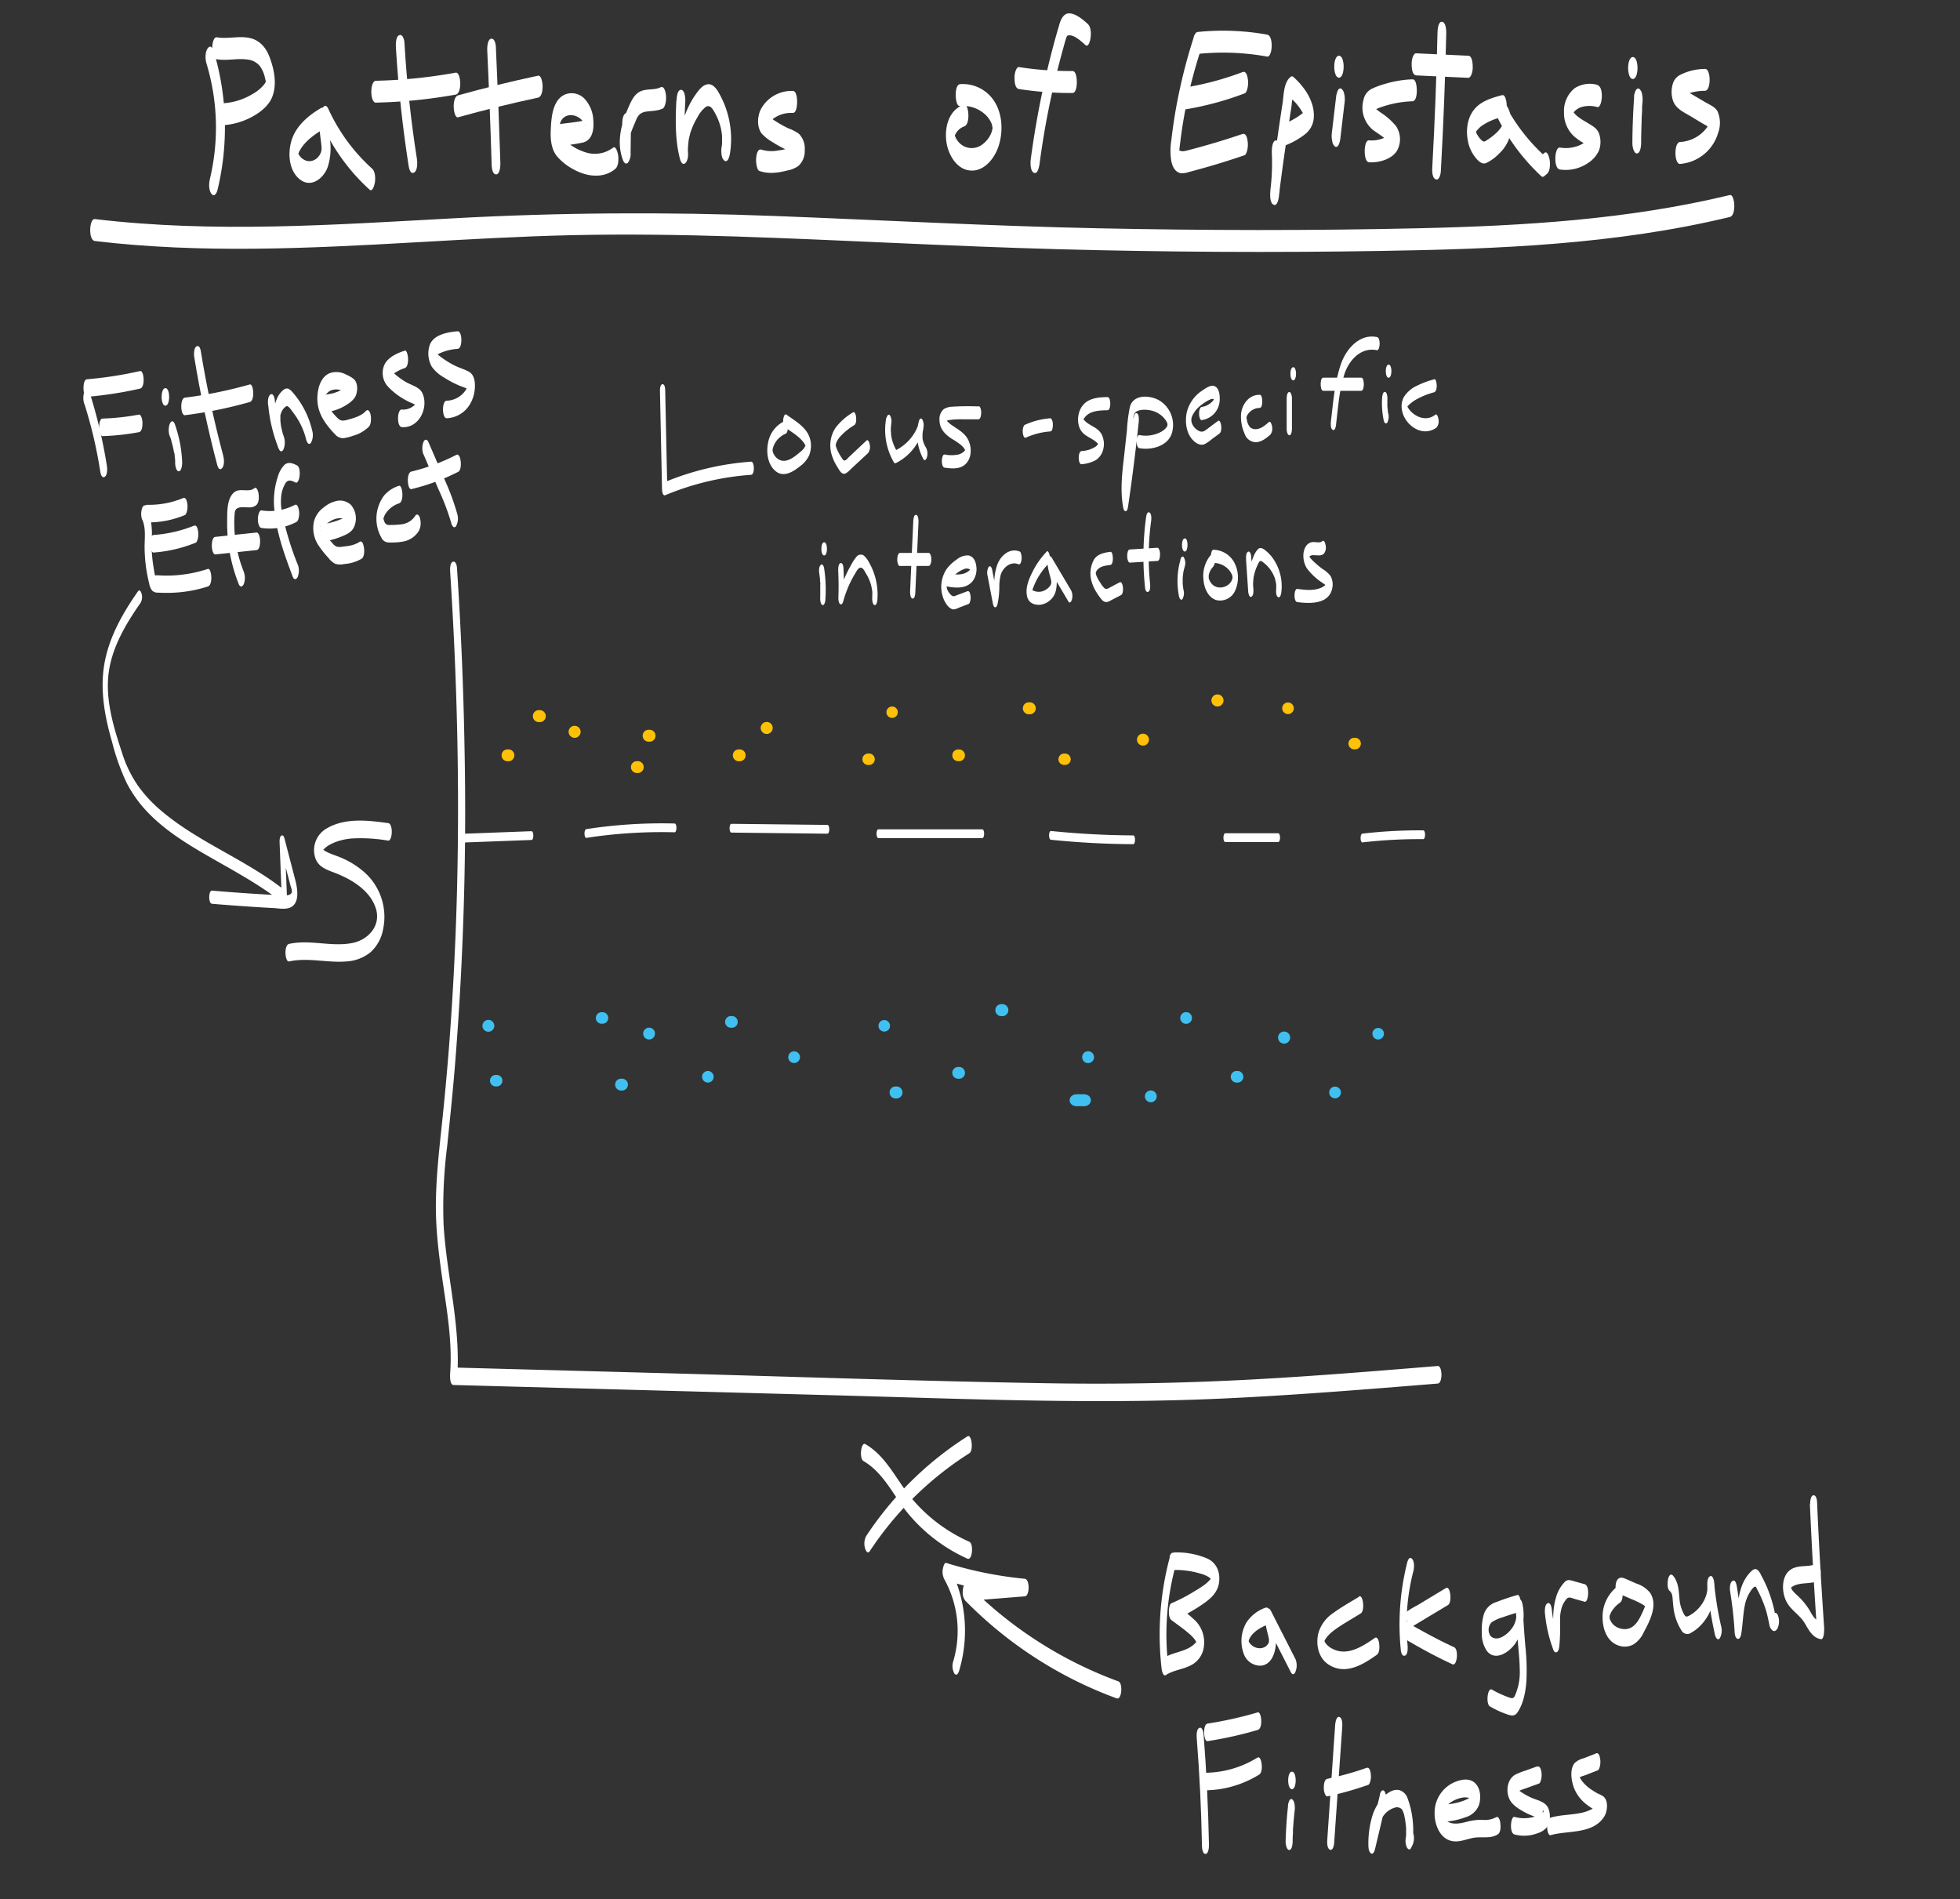 <svg xmlns="http://www.w3.org/2000/svg" viewBox="0 0 558.17 540.83"><rect x="0" y="0" width="558.17" height="540.83" fill="#333333" stroke="none"/><defs><style>.cls-1{fill:#fff;}.cls-2{fill:#ffc107;}.cls-3{fill:#40c0f0;}</style></defs><g id="Layer_13" data-name="Layer 13"><g id="Layer_16" data-name="Layer 16"><path class="cls-1" d="M128.21,163.07C130.15,193,130.9,223,130.16,253q-.56,22.44-2.27,44.84-.87,11.2-2.06,22.4c-.79,7.44-1.62,14.89-1.7,22.38-.09,8.28,1.07,16.43,2.28,24.6,1.19,7.93,2.38,16,1.77,24,0,.59-.14,3.14,1,3.17l109.25,2.95c36.46,1,73,2.57,109.43.92,20.56-.94,41.07-2.61,61.58-4.28,1.48-.12,1.34-5.11,0-5-18.25,1.49-36.51,3-54.79,3.94s-36.27,1.26-54.42,1c-36.46-.57-72.91-1.86-109.35-2.85l-61.7-1.66,1,3.16c1.12-14.85-3-29.22-3.86-43.95a136.49,136.49,0,0,1,1-22c.79-7.63,1.59-15.27,2.22-22.92A898.17,898.17,0,0,0,132.29,213q-.45-25.65-2.15-51.26c0-.59-.36-2.14-1.23-1.75s-.74,2.4-.7,3.08Z"/><path class="cls-1" d="M110.47,234.38c-5.74-.79-12.16-1.56-17.41,1.51A7.11,7.11,0,0,0,89.7,244c.7,2.68,3,3.55,5.34,4.43,4.83,1.81,10.35,5,12,10.28,1.52,4.79-2.08,8.91-6.71,9.82-6,1.17-12-1.06-18,.25-1.55.34-1.17,5.26,0,5,5.4-1.19,10.86.45,16.3,0a11.91,11.91,0,0,0,6.91-2.64,11.74,11.74,0,0,0,3.6-6.73,17,17,0,0,0-4.92-15.62,24.08,24.08,0,0,0-7-4.52c-1.11-.48-2.26-.84-3.37-1.31a8.19,8.19,0,0,1-1.47-.76,8.88,8.88,0,0,1-.7-.55,3.09,3.09,0,0,1-.26-.37c-.23,1.49-.21,2,.07,1.36a9.24,9.24,0,0,1,1.8-1.73,13.25,13.25,0,0,1,2.16-1.09,17.05,17.05,0,0,1,4.79-1.06,46,46,0,0,1,10.28.61c1.26.17,1.53-4.79,0-5Z"/><path class="cls-1" d="M275.53,409a96.65,96.65,0,0,0-28.85,28.39,4.66,4.66,0,0,0-.35,3.42c.13.57.74,1.85,1.36.9a94.67,94.67,0,0,1,28.37-27.89c1.23-.78.64-5.57-.53-4.82Z"/><path class="cls-1" d="M245.9,416.05c5.89,3.41,8.63,10.09,12.86,15.12a47,47,0,0,0,16.76,12.68c1.39.62,1.81-4.25.53-4.82a45.57,45.57,0,0,1-16.8-12.81c-4.11-5.09-6.94-11.6-12.82-15-1.23-.7-1.8,4.09-.53,4.82Z"/><path class="cls-1" d="M24.05,115.07a127.45,127.45,0,0,1,4.47,19c.09.55.34,2.17,1.23,1.75s.81-2.41.7-3.08a142.81,142.81,0,0,0-5-21.2c-.3-.94-1.08-.81-1.42,0a5.37,5.37,0,0,0,0,3.54Z"/><path class="cls-1" d="M24.78,113a110.35,110.35,0,0,0,15.11-2.34c1.54-.35,1.15-5.26,0-5A110.35,110.35,0,0,1,24.78,108c-.91.07-1,1.85-1,2.5,0,.5.1,2.57,1,2.5Z"/><path class="cls-1" d="M29.24,124.19a67.59,67.59,0,0,0,10.33-1.13c.91-.17,1-1.79,1-2.5a4.61,4.61,0,0,0-.29-1.77c-.11-.25-.35-.8-.71-.73a67.59,67.59,0,0,1-10.33,1.13c-.9,0-1,1.89-1,2.5a4.43,4.43,0,0,0,.3,1.77c.12.28.33.74.7.73Z"/><path class="cls-1" d="M48.39,124.26c.14.37.27.75.4,1.13s-.09-.31,0,.15c.05.17.1.33.14.5.2.72.38,1.44.52,2.17,0,.17.07.34.1.51l.06.33,0-.25a7.75,7.75,0,0,1,.16,1.19c0,.34.08.68.11,1,0,.17,0,.34,0,.52s0,.22,0,.34c0-.38,0-.43,0-.15a5.1,5.1,0,0,0,.29,1.77c.11.26.35.73.71.73.88,0,1-2,1-2.5a36.55,36.55,0,0,0-2.12-11c-.1-.26-.36-.73-.71-.73s-.6.47-.71.73a5.37,5.37,0,0,0,0,3.54Z"/><path class="cls-1" d="M47.1,115.52c1.42,0,1.43-5,0-5s-1.42,5,0,5Z"/><path class="cls-1" d="M55.32,101.69q2.53,15.51,6.55,30.73c.18.68.65,1.69,1.37.9s.59-2.54.36-3.43c-2.59-9.73-4.73-19.59-6.35-29.53-.09-.57-.32-2.16-1.23-1.75s-.8,2.43-.7,3.08Z"/><path class="cls-1" d="M52.68,118.23a123.64,123.64,0,0,0,18.45-3.75c1.55-.44,1.07-5.31,0-5a123.64,123.64,0,0,1-18.45,3.75c-1.51.18-1.29,5.16,0,5Z"/><path class="cls-1" d="M76.39,115.37a43.45,43.45,0,0,0,3,12.41c.1.27.35.74.71.74s.6-.47.7-.74a5.22,5.22,0,0,0,0-3.53c-.22-.62-.31-.92-.47-1.52,0-.22-.11-.45-.16-.68,0-.08-.18-.93-.12-.56-.09-.54-.14-1.09-.2-1.63,0-.33,0-.32,0,0,0-.13,0-.25,0-.38V119c0-.29,0-.26,0,.09,0-.13,0-.26,0-.38s0-.26,0-.38q-.08.42,0,0c0-.18.08-.37.13-.55-.1.4.11-.3.14-.37a3.56,3.56,0,0,1,1.38-1.71c.63-.31,1.48,1.12,1.81,1.54a22.41,22.41,0,0,1,1.74,2.58,20,20,0,0,1,2.14,5.36c.15.61.72,1.79,1.37.9a4.61,4.61,0,0,0,.36-3.42,25.23,25.23,0,0,0-5.63-11c-.7-.78-1.44-1.45-2.47-.71a6.2,6.2,0,0,0-1.78,2.19,13.56,13.56,0,0,0-1.26,6.47,26.1,26.1,0,0,0,1.55,8.15l1.41-3.53a35.77,35.77,0,0,1-1.63-5c-.1-.42-.2-.85-.28-1.28-.05-.23-.1-.46-.14-.7,0,0-.13-.72-.06-.34-.16-.94-.27-1.89-.36-2.84,0-.48-.39-2.26-1.23-1.74s-.77,2.29-.69,3.07Z"/><path class="cls-1" d="M93.16,117.3a13,13,0,0,0,4.63-1.49c1.29-.7,3-1.8,3.56-3.22s.56-3.63-.6-4.66a9.43,9.43,0,0,0-2.22-1.28,5.69,5.69,0,0,0-4.68-.37c-3,1.27-3.7,5.58-3.41,8.43.37,3.61,2.57,6.45,5,9a3,3,0,0,0,2.37,1.06,12.24,12.24,0,0,0,2.65-.66,10.19,10.19,0,0,0,4.69-2.71,3,3,0,0,0,.46-1.49,5.69,5.69,0,0,0-.1-1.93c-.17-.72-.64-1.68-1.37-.89-1.22,1.31-3.14,1.88-4.82,2.35-1,.28-2,.61-2.89-.12a15,15,0,0,1-1.94-2.12,13.17,13.17,0,0,1-1.61-2.32c-.1-.2-.19-.41-.27-.61s-.2-.54-.13-.34a4.18,4.18,0,0,1-.15-.61c.11.5,0,.2,0,.08,0,.15,0,.46,0,.13s-.08.41,0,0c0-.12.1-.41,0,.07a2,2,0,0,1,.06-.26l.06-.26s-.1.3,0,.09l.09-.24c.1-.26,0,0,.07-.16A3.41,3.41,0,0,1,94,111.29a4,4,0,0,1,3-.19,8.09,8.09,0,0,1,1.63.7c.29.15.57.32.85.48l.31.19c.23.14.26.3.13-.06l-.3-1.77v.18l.3-1.76c0-.09-.35.28-.43.36-.25.22-.51.43-.77.62A12.5,12.5,0,0,1,97,111.15a11.52,11.52,0,0,1-3.81,1.15c-.91.11-1,1.83-1,2.5,0,.47.12,2.61,1,2.5Z"/><path class="cls-1" d="M115.19,99.89c-2.17.67-5,2-5.86,4.31a5.82,5.82,0,0,0,.83,5.51,17.54,17.54,0,0,0,2.87,2.64,20.88,20.88,0,0,0,3.29,2c.53.26,1.09.47,1.62.74.32.16.69.57,1,.68.39-.32.36-.82-.11-1.51,0-.11,0,0-.08.18s-.16.28-.25.41a4,4,0,0,1-1.09,1,4.6,4.6,0,0,1-3,.77c-1.31-.12-1.5,4.86,0,5,4.86.43,7.7-5.44,5.94-9.53-.81-1.89-3.09-2.34-4.71-3.28a19.24,19.24,0,0,1-2.59-1.79q-.68-.54-1.29-1.14a5.5,5.5,0,0,1-.54-.54c-.68-.78,0-.69-.17,1.23l-.25,1.1c.2-.62,1.27-1.24,1.82-1.6a11,11,0,0,1,2.62-1.24c1.56-.47,1-5.31,0-5Z"/><path class="cls-1" d="M130.27,94.34c-2.89.24-7.14,1-8,4.27a7.61,7.61,0,0,0,.71,5.83,10.64,10.64,0,0,0,3.38,3,29.4,29.4,0,0,0,4.25,2.28c.69.3,1.43.53,2.12.84a3.29,3.29,0,0,1,.49.26c.45.37.47,0,0-1.11.08-.07,0,.2,0,.25a6.73,6.73,0,0,1-6,4.14c-1.43,0-1.4,5,0,5a8.11,8.11,0,0,0,6.62-4,10.18,10.18,0,0,0,1.37-4.36c.14-1.68,0-4-1.7-4.9-1.34-.74-2.87-1.14-4.23-1.85a26.29,26.29,0,0,1-4-2.54,5.85,5.85,0,0,1-.9-.82c-.15-.18-.28-.54-.44-.69-.32,1.52-.28,2,.13,1.4a3.87,3.87,0,0,1,.45-.35,5.57,5.57,0,0,1,.76-.41,14.69,14.69,0,0,1,5.05-1.24c1.48-.12,1.35-5.11,0-5Z"/><path class="cls-1" d="M40.53,148c1.09,2.51.62,5.35.65,8a43.64,43.64,0,0,0,1.31,10.18,4.54,4.54,0,0,0,.84,2,2.38,2.38,0,0,0,1.77.58,40.08,40.08,0,0,0,4.65,0A37.65,37.65,0,0,0,59.21,167c1.56-.51,1-5.33,0-5a37.63,37.63,0,0,1-8.72,1.78,34.92,34.92,0,0,1-4.46.1l-1.11-.06a4.21,4.21,0,0,1-.5,0c-.19-.06-.23,0-.11.31-.24-.08-.46-1.94-.52-2.24a39.28,39.28,0,0,1-.58-8.45,21.06,21.06,0,0,0-1.27-8.88c-.38-.86-1-.89-1.41,0a4.94,4.94,0,0,0,0,3.53Z"/><path class="cls-1" d="M43.75,157.34a39.76,39.76,0,0,0,12-2.81c.32-.13.53-.89.59-1.15a5.45,5.45,0,0,0,.1-1.93c-.08-.6-.32-2.11-1.23-1.74a38,38,0,0,1-11.47,2.63c-.91.06-1,1.86-1,2.5a4.6,4.6,0,0,0,.3,1.76c.11.28.34.76.7.74Z"/><path class="cls-1" d="M41.8,148.75a26.64,26.64,0,0,0,10.86-2.09c.33-.14.53-.88.6-1.15a5.69,5.69,0,0,0,.1-1.93c-.08-.6-.32-2.12-1.23-1.74a25.35,25.35,0,0,1-10.33,1.91c-.36,0-.6.48-.71.73a4.67,4.67,0,0,0-.29,1.77,4.61,4.61,0,0,0,.29,1.77c.14.29.33.72.71.73Z"/><path class="cls-1" d="M69.43,162.81a37.14,37.14,0,0,1-2.71-13.45,29.48,29.48,0,0,1,.11-3.12c.07-.78.22-1.3,1-1.61,1.69-.63,3.56.49,5.13-.78.8-.65.8-2.15.69-3.08,0-.37-.45-2.37-1.23-1.74-1.72,1.39-4.29-.36-6,1.4-1.88,1.93-1.7,5.6-1.73,8.09A46.67,46.67,0,0,0,68,166.35c.36.9,1,.84,1.41,0a5,5,0,0,0,0-3.54Z"/><path class="cls-1" d="M61.33,157.88l11.74-1.24c.91-.09,1-1.84,1-2.5a4.87,4.87,0,0,0-.29-1.77c-.12-.26-.35-.77-.71-.73l-11.74,1.24c-.91.09-1,1.84-1,2.5a4.87,4.87,0,0,0,.29,1.77c.11.26.35.77.71.73Z"/><path class="cls-1" d="M84.77,160.72a84,84,0,0,1-4.42-14.62,14.84,14.84,0,0,1-.13-5.71,8.72,8.72,0,0,1,1.07-2.78c.71-1.17,1.77-.78,2.8-.23,1.29.68,1.81-4.15.53-4.83-1.1-.58-2.42-1.13-3.53-.25a8,8,0,0,0-2,3.54,22.17,22.17,0,0,0-.95,9.33c.57,6.52,2.95,13,5.23,19.08.35.92,1.05.84,1.42,0a5,5,0,0,0,0-3.53Z"/><path class="cls-1" d="M74.46,150.34a16.32,16.32,0,0,0,10-1.73c.34-.17.53-.84.6-1.14a5.45,5.45,0,0,0,.1-1.93c-.07-.53-.35-2.21-1.23-1.75a15.4,15.4,0,0,1-9.48,1.55c-.34-.05-.62.53-.7.73a4.68,4.68,0,0,0-.3,1.77,4.43,4.43,0,0,0,.3,1.77c.14.32.31.67.7.73Z"/><path class="cls-1" d="M92.34,154.18a24.29,24.29,0,0,0,4.8-1.35c1.44-.58,3-1.24,3.66-2.72a5.93,5.93,0,0,0-.88-6.36,4.54,4.54,0,0,0-3.59-1.18,8.25,8.25,0,0,0-4.1,1.9,7.15,7.15,0,0,0-2.81,4,8.86,8.86,0,0,0,1.07,6.5,26.45,26.45,0,0,0,3,3.84,6.25,6.25,0,0,0,1.86,1.69,4.92,4.92,0,0,0,2.69.11,11.39,11.39,0,0,0,4.93-1.5c.82-.54.81-2.23.69-3.08-.06-.45-.39-2.29-1.23-1.74a8.18,8.18,0,0,1-3.1,1.14c-.57.1-1.14.17-1.71.23a4.09,4.09,0,0,1-1.74,0,3.16,3.16,0,0,1-1.22-1c-.43-.46-.84-.94-1.24-1.43a15.78,15.78,0,0,1-2.08-2.87,2.88,2.88,0,0,1-.13-.31c-.2-.49,0-.15,0-.1,0,.26.19,1.09-.06,1.17,0,0,.22-.4.27-.48a4,4,0,0,1,.51-.57,11,11,0,0,1,2.8-2,4.81,4.81,0,0,1,3-.42,3.31,3.31,0,0,1,1.15.48,2.79,2.79,0,0,1,.42.35c.08.09.14.21.22.3-.52-.54-.54-2,0-2.39a3.77,3.77,0,0,1-.39.37,5,5,0,0,1-.73.47,17.31,17.31,0,0,1-1.86.84,20.83,20.83,0,0,1-4.16,1.13c-.92.15-1,1.79-1,2.5,0,.43.13,2.64,1,2.5Z"/><path class="cls-1" d="M113.58,138.34a9.23,9.23,0,0,0-4.21,2.78,11.05,11.05,0,0,0-.53,12.38,2.37,2.37,0,0,0,1.14.86,5.09,5.09,0,0,0,1.51.12,17.14,17.14,0,0,0,3-.22,6.63,6.63,0,0,0,4.79-3.09,4.81,4.81,0,0,0,.36-3.42,1.87,1.87,0,0,0-.6-1.15.55.55,0,0,0-.77.26,5.43,5.43,0,0,1-4.18,2.47,22.11,22.11,0,0,1-3,.15,1.72,1.72,0,0,1-1.18-.24,2.2,2.2,0,0,1-.31-.41,3.07,3.07,0,0,1-.17-.31c.07.14.06.11,0-.07s-.24-.78-.13-.32a3.38,3.38,0,0,1-.08-.34c0,.31,0,.34,0,.08l0-.17c0-.28,0-.23,0,.14v-.35c0,.37,0,.42,0,.14s0-.24,0,.07c0-.11,0-.23.07-.34s.06-.23,0,0l.12-.33.21-.47c-.13.26.18-.28.21-.33a7.38,7.38,0,0,1,3.8-2.89c1.56-.52,1-5.33,0-5Z"/><path class="cls-1" d="M120.63,129.41l4.27,10a66.42,66.42,0,0,1,3.61,9.53c.16.63.69,1.74,1.37.89a4.6,4.6,0,0,0,.36-3.42,70.94,70.94,0,0,0-3.77-10.17L122,125.87c-.37-.86-1.05-.88-1.41,0a5,5,0,0,0,0,3.54Z"/><path class="cls-1" d="M117.16,139.28a59.9,59.9,0,0,0,13.34-4.93c1.26-.65.8-5.51-.53-4.83a57.39,57.39,0,0,1-12.81,4.76c-1.55.37-1.14,5.27,0,5Z"/><path class="cls-1" d="M39.29,168.38c-4.45,6.38-8.37,13.28-9.63,21.05-1.18,7.36.21,14.8,2.26,21.87A63.94,63.94,0,0,0,36.1,223a35.79,35.79,0,0,0,6,8.34c4.93,5.14,11.06,8.92,17.19,12.45,7.31,4.21,14.83,8.17,21.43,13.47.72.58,1-1.6,1-1.8l-.61-15.72-1.39.94,2.45,9.4c.21.79.41,1.57.62,2.35a4.36,4.36,0,0,1,.35,1.57c-.28,1.17-2.21,1-3.09.94-6.57-.31-13.12-.77-19.67-1.33-1-.09-1.12,3.65,0,3.75q5.82.49,11.65.87c1.94.13,3.89.24,5.83.34,1.52.09,3.45.49,4.89-.19,2.8-1.33,1.88-5.76,1.27-8.07l-3-11.52c-.1-.4-.32-1.08-.85-.86s-.56,1.39-.55,1.81l.61,15.72,1-1.81C70.23,244.83,56.69,240,46,230.94a39.2,39.2,0,0,1-6.64-7.1,34.79,34.79,0,0,1-4.59-9.43c-2.2-6.68-4.43-13.82-4-20.93.48-8.12,4.74-15.35,9.29-21.86a3.42,3.42,0,0,0,.26-2.57c-.11-.44-.54-1.37-1-.67Z"/><path class="cls-1" d="M333.14,443.41a85.29,85.29,0,0,0-2.33,31.81c.05.44.4,2.29,1.23,1.75,2.12-1.37,4.68-1.56,6.91-2.67a6.86,6.86,0,0,0,3.9-5.51,8.78,8.78,0,0,0-2.26-7.11,46.47,46.47,0,0,0-6.39-5.13v4.82a47.7,47.7,0,0,0,8.06-4.4c2.42-1.65,4.6-3.46,4.93-6.56.3-2.85-.76-5.42-3.43-6.63a22.41,22.41,0,0,0-9.34-1.72c-1.41,0-1.42,5,0,5a24.86,24.86,0,0,1,7.52,1.06,8.88,8.88,0,0,1,2.33,1c.35.24.61.64.94.86q.42.74,0-1a4.07,4.07,0,0,1-.37.55c-1.22,1.6-3.29,2.75-5,3.79a46.88,46.88,0,0,1-6.22,3.21c-.66.28-.74,1.86-.74,2.41,0,.75.08,1.92.74,2.41,1.68,1.26,3.44,2.47,5,3.84a9.52,9.52,0,0,1,1.81,1.94c.07.12.42.86.45.87-.46-.1.47-1.27-.17-.48-2.34,2.91-6.31,2.69-9.29,4.6l1.23,1.75a74.7,74.7,0,0,1,2.13-28c.25-.94.32-2.62-.36-3.42s-1.19.24-1.37.9Z"/><path class="cls-1" d="M360.42,457.79a10.7,10.7,0,0,0-5.51,4.32,10.49,10.49,0,0,0-.65,9,5,5,0,0,0,5,3.19c2.6-.36,3.66-3,4-5.3a14.65,14.65,0,0,0-.25-5.07c-.15-.71-.34-1.4-.51-2.09q-.14-.56-.24-1.11c.05.29,0-.11,0-.14,0-.25-.05-.5-.07-.75l-1.67,2.43,7,13.73c.14.26.34.74.71.74s.6-.47.71-.74a4.89,4.89,0,0,0,0-3.53l-7-13.74c-.27-.53-.72-1.06-1.21-.39a4.46,4.46,0,0,0-.46,2.83,25.29,25.29,0,0,0,.82,4.3c.17.67.24,1.09.32,1.57,0,.28,0,.26,0-.08v.39c0-.85-.12.61,0-.08,0,.13-.05.26-.08.38.06-.2.06-.18,0,.05a1.91,1.91,0,0,1-.23.44,2.51,2.51,0,0,1-.82.8,3.09,3.09,0,0,1-2.59.23,3.62,3.62,0,0,1-2-1.59c-.09-.23-.11-.27-.06-.1-.06-.26-.07-.27,0,0l0-.21c0,.31,0,.32,0,0,0,.31,0,.32,0,0,0,.24,0,.22,0,0l0-.12c0-.14.1-.27.15-.41.9-2,3.17-3.3,5.17-4.1.33-.13.54-.89.6-1.15a5.38,5.38,0,0,0,.1-1.92c-.08-.61-.32-2.11-1.23-1.75Z"/><path class="cls-1" d="M387.06,454.67c-2.47,1.52-5.06,2.94-7.39,4.66a10.2,10.2,0,0,0-4.31,6.06c-.56,2.85,0,6,2.19,8a7.82,7.82,0,0,0,6.14,1.84c3.13-.41,5.85-2.23,8.39-4,.82-.57.79-2.21.69-3.08,0-.43-.41-2.31-1.23-1.74-3.34,2.3-7.69,5.22-11.85,3.21a5.67,5.67,0,0,1-2-1.47,3.75,3.75,0,0,1-.53-.87c-.14-.33,0,.1-.07-.25a3.06,3.06,0,0,1,0,.32c0,.29-.13.39,0,.12-.18.34.08-.17,0,.06a4,4,0,0,1,.15-.39,6.13,6.13,0,0,1,.88-1.27,12.58,12.58,0,0,1,2.2-1.92c2.29-1.65,4.8-3,7.2-4.52,1.24-.76.67-5.56-.53-4.82Z"/><path class="cls-1" d="M400.78,444.81a72.16,72.16,0,0,0-1.87,24.88c0,.58.34,2.14,1.23,1.75s.76-2.41.7-3.08a60.77,60.77,0,0,1,1.67-21c.24-.95.33-2.62-.36-3.43s-1.2.24-1.37.9Z"/><path class="cls-1" d="M411.8,452.19l-8,4.83a29.33,29.33,0,0,0-3.8,2.34c-1.46,1.23-1.52,3.69-1,5.38a5.2,5.2,0,0,0,2.59,2.85q1.94,1.13,3.9,2.21c2.66,1.46,5.37,2.82,8.13,4.11,1.36.64,1.81-4.22.53-4.82-2.51-1.17-5-2.42-7.43-3.73-1.22-.66-2.43-1.34-3.63-2-.53-.31-1.07-.6-1.58-.94a3.84,3.84,0,0,1-.61-.45c-1-.92.49-.67-.22,1.68l-.36.9c.45-.85,1.78-1.33,2.57-1.81l3.16-1.9,6.31-3.79c1.24-.75.68-5.56-.53-4.83Z"/><path class="cls-1" d="M432.08,454.2c-2,.58-4,1.22-5.95,2a5.35,5.35,0,0,0-3.54,3.42A15.92,15.92,0,0,0,422,465a8.56,8.56,0,0,0,1.49,5.2c2.51,3,6.44.14,8.09-2.28a15,15,0,0,0,1.95-11.32c-.1-.5-.46-1.49-1.13-1.15s-.76,1.8-.73,2.41q.21,4.64.55,9.27c.21,2.72.54,5.44.57,8.17a16.49,16.49,0,0,1-1.14,7c-.18.41-.37,1.06-.82,1.22s-1.4-.26-1.92-.47a28.89,28.89,0,0,1-4.05-1.93c-1.24-.7-1.8,4.1-.53,4.82a28.4,28.4,0,0,0,4.47,2.09c1.31.48,2.46.91,3.36-.43,1.74-2.57,2.34-6.07,2.54-9.09a64,64,0,0,0-.31-9.79c-.31-3.61-.56-7.23-.72-10.85l-1.87,1.26a6.42,6.42,0,0,1-1.56,4.94c-1.15,1.5-4,3.6-5.76,1.79a3.08,3.08,0,0,1,.31-3.9,11.21,11.21,0,0,1,3.19-1.44c1.36-.49,2.73-.93,4.12-1.33,1.56-.45,1.07-5.31,0-5Z"/><path class="cls-1" d="M440,459.67a39.8,39.8,0,0,0,2.37,10.14c.15.39.49.92,1,.64s.64-1.24.7-1.75a51,51,0,0,0,.21-5.93c0-.45,0-.9,0-1.36,0-.25,0-.5,0-.75,0-.49,0,.26,0-.15a11.81,11.81,0,0,1,.28-2,7,7,0,0,1,1.68-3.32c.58-.58,1.55-.06,2.23.13l2.81.79c1.06.3,1.57-4.55,0-5l-3.11-.87c-.89-.25-1.69-.56-2.46.13a10.35,10.35,0,0,0-2.69,4.9c-1.14,3.95-.48,8.26-.92,12.07l1.68-1.1a30.1,30.1,0,0,1-1.86-7.93c-.05-.52-.37-2.22-1.23-1.75s-.77,2.34-.7,3.08Z"/><path class="cls-1" d="M460.86,451.57a10.88,10.88,0,0,0-4.48,9c0,3.27,1.28,7,4.67,8.05a5.2,5.2,0,0,0,4-.29,7.68,7.68,0,0,0,3-3.41c1.73-3.24,4.18-7.8,1.88-11.33a8.11,8.11,0,0,0-3.87-2.64l-2.86-1.26c-.76-.32-1.65-.73-2.37-.1s-.83,2.13-.7,3.07c0,.35.47,2.41,1.23,1.75.38-.33.9-.07,1.31.11l1.91.83a23.78,23.78,0,0,1,3.22,1.54,3.86,3.86,0,0,1,1,.87c.05.06.14.26.2.29s-.11-.23-.11-.24a6.32,6.32,0,0,1-.05-1.29c.06,0,0,.08-.07.17-.51,1.25-1,2.49-1.63,3.69-1,1.94-2.32,3.64-4.69,3.52a4.73,4.73,0,0,1-2.78-1.08,4.08,4.08,0,0,1-.88-1.06,4.2,4.2,0,0,1-.26-.52c-.16-.33-.08-.19-.05-.08-.05-.17-.08-.34-.12-.51-.09-.35,0,.34,0,0s0,.44,0-.06,0-.05,0,0,.1-.6,0-.31,0-.16.06-.22-.05.09.07-.21.2-.48.29-.67a8.41,8.41,0,0,1,2.56-2.81c.81-.59.81-2.2.7-3.08-.06-.41-.42-2.33-1.23-1.74Z"/><path class="cls-1" d="M475.5,453a3.05,3.05,0,0,1,.61.95c.13.32,0-.09.07.26l.09.39c0-.22,0-.2,0,0,.11,1,.15,1.95.27,2.92a15.37,15.37,0,0,0,2.39,6.89,1.88,1.88,0,0,0,2.76.47,10.59,10.59,0,0,0,2.2-1.62,13.63,13.63,0,0,0,3.28-4.83,16.52,16.52,0,0,0,1-7.81c-.05-.48-.39-2.26-1.23-1.75s-.77,2.3-.7,3.08a108.29,108.29,0,0,0,2.17,13.63c.14.61.72,1.78,1.37.9a4.7,4.7,0,0,0,.36-3.42,95.34,95.34,0,0,1-2-12.44l-1.93,1.33c0,.13,0,.26,0,.39,0-.34,0-.36,0-.08s.07,1,0,.32a4,4,0,0,1-.09.77c.07-.55-.06.27-.08.37s-.22.8-.11.43c-.08.25-.17.5-.27.74a7.48,7.48,0,0,1-.57,1.2,10.3,10.3,0,0,1-4.19,4.06c-.52.25-.84.27-1.16-.22a8.16,8.16,0,0,1-.72-1.45,10,10,0,0,1-.69-2.72c-.25-2.4-.22-5.16-1.9-7.09-.69-.79-1.22.21-1.37.9-.2.92-.34,2.62.36,3.42Z"/><path class="cls-1" d="M492.71,453.21A111.38,111.38,0,0,1,494,464.88c0,.5.24,1.64.83,1.79s.92-.75,1-1.19c.49-2.78.52-5.76,1.08-8.43a10.89,10.89,0,0,1,1-2.9c.24-.48,1.45-2.62,2.07-2.31.14.07.31.54.38.67s.29.53.42.79c.31.6.59,1.21.86,1.83a31.82,31.82,0,0,1,1.31,3.53c.38,1.28.63,2.58.91,3.88a2.6,2.6,0,0,0,1,1.81c.71.35,1.18-.28,1.44-.87a4.89,4.89,0,0,0,0-3.53c-.38-.91-1-.88-1.42,0l-.05.13.44-.65a2.25,2.25,0,0,0,.33.68l-.09-.45-.21-1.05c-.15-.7-.33-1.4-.52-2.09a39.6,39.6,0,0,0-1.38-4.06,38,38,0,0,0-1.91-4,3.93,3.93,0,0,0-1-1.44c-.63-.42-1.2-.12-1.69.34-4.28,4.05-3.75,10.42-4.68,15.62l1.83.6a111.68,111.68,0,0,0-1.31-11.67c-.09-.5-.35-2.23-1.23-1.75s-.82,2.36-.7,3.08Z"/><path class="cls-1" d="M515.42,428.31q.8,18.33,2.07,36.64l1-3.17c-1.67-.32-2.45-2-3.22-3.35a19.89,19.89,0,0,0-3.76-4.42,9.46,9.46,0,0,1-1.1-1.19c-.16-.21-.45-1-.64-1.12-.22.95-.2,1.17.06.67a1.79,1.79,0,0,1,.48-.47,4.37,4.37,0,0,1,1.32-.64c2-.61,4.15-.23,6.14-1.08,1.26-.53.91-5.43-.53-4.82-2.51,1.06-5.69,0-7.85,2.05s-1.95,6.23-.59,8.76c1.26,2.37,3.75,3.72,5.13,6,1.15,1.91,2.16,4.13,4.56,4.59,1.06.21,1-2.79,1-3.16-.8-11.77-1.49-23.53-2-35.31,0-.59-.08-2.5-1-2.5s-1,2-1,2.5Z"/><path class="cls-1" d="M340.82,495.11q1.19,15.13,1.47,30.3c0,.58.08,2.5,1,2.5s1-2,1-2.5q-.3-15.84-1.54-31.63c-.05-.57-.35-2.14-1.23-1.74s-.75,2.4-.7,3.07Z"/><path class="cls-1" d="M343.92,495.8a110.55,110.55,0,0,0,14.27-3.19c1.56-.45,1.06-5.31,0-5a110.55,110.55,0,0,1-14.27,3.19c-.92.14-1,1.81-1,2.5,0,.45.12,2.64,1,2.5Z"/><path class="cls-1" d="M343.08,509.81a29.85,29.85,0,0,0,15.51-4.48c.84-.52.8-2.24.7-3.07-.05-.47-.39-2.27-1.23-1.75a28.62,28.62,0,0,1-15,4.3c-.9,0-1,1.91-1,2.5s.09,2.51,1,2.5Z"/><path class="cls-1" d="M366.82,514.13c-.38,3.38-.6,6.77-.7,10.17a4.6,4.6,0,0,0,.3,1.76c.1.27.34.74.7.74.91,0,1-2,1-2.5q0-1.17.09-2.34c0-.14,0-.86,0-.17,0-.19,0-.38,0-.56,0-.38.05-.75.07-1.12.11-1.55.26-3.11.43-4.65a5.69,5.69,0,0,0-.1-1.93,2,2,0,0,0-.6-1.15c-.85-.52-1.18,1.33-1.23,1.75Z"/><path class="cls-1" d="M367.92,509.49c1.41,0,1.43-5,0-5s-1.43,5,0,5Z"/><path class="cls-1" d="M380.26,490.71,378,523.62c-.06.78-.18,2.63.7,3.08s1.19-1.25,1.23-1.75l2.3-32.91c.05-.78.17-2.63-.7-3.07s-1.2,1.25-1.23,1.74Z"/><path class="cls-1" d="M378,511.53a91.25,91.25,0,0,0,11.68-3.29c.32-.11.53-.9.59-1.14a5.23,5.23,0,0,0,.1-1.93c-.08-.65-.3-2.07-1.23-1.75A86,86,0,0,1,378,506.53c-.91.2-1,1.77-1,2.5a4.8,4.8,0,0,0,.29,1.77c.11.24.37.81.71.73Z"/><path class="cls-1" d="M393,511l-3.11,13.06,1.86,1.26c0-.38,0-.76,0-1.14s0,0,0,.09a1,1,0,0,1,0-.29c0-.22,0-.45.06-.67,0-.38.08-.77.14-1.15,0,0,.05-.36,0-.08s0-.11,0-.18.09-.44.14-.66.18-.74.29-1.1c-.1.32.05-.11.08-.22l.27-.7a8.86,8.86,0,0,1,1.05-1.87,6.1,6.1,0,0,1,3.52-2.63,1.9,1.9,0,0,1,1.93.51,6.07,6.07,0,0,1,.79,2.33l.18.83s.07.38,0,.18.06.43.06.42c.08.56.14,1.12.17,1.68,0-.05,0-.35,0-.05s0,.32,0,.48,0,.57,0,.85c0,.5,0,.17,0,.06l0,.48c0,.33-.07.65-.11,1a4.52,4.52,0,0,0,.36,2.62c.24.41.78.84,1.11.2l.36-.7a4.87,4.87,0,0,0,.36-3.42c-.12-.46-.82-2-1.37-.89l-.36.69,1.47,2.83a28.15,28.15,0,0,0-.27-8.69,23.35,23.35,0,0,0-1.06-3.85,3.65,3.65,0,0,0-2.29-2.49c-2-.56-3.94,1.06-5.16,2.42a14.09,14.09,0,0,0-2.86,5.62,27.24,27.24,0,0,0-.92,7.52c0,.66.06,2,.74,2.41s1-.71,1.13-1.14l3.11-13.07a4.55,4.55,0,0,0-.36-3.42c-.66-.9-1.23.3-1.37.9Z"/><path class="cls-1" d="M411.18,518.74a19.79,19.79,0,0,0,6.17-1.27,5.82,5.82,0,0,0,3.79-3.38c.74-2.15.52-5.31-1.52-6.7-1.59-1.08-3.64-.62-5.29.05a9.45,9.45,0,0,0-5.78,9c0,3.35,1.67,7.52,5.47,7.89,2.2.21,4.27-.94,6.43-1.1s4.27.31,6.13-.91c.83-.55.79-2.23.69-3.08,0-.45-.4-2.29-1.23-1.75a6.73,6.73,0,0,1-4,.71,16.39,16.39,0,0,0-4.41.59c-2.45.65-5.27,1.06-6.74-1.51a4.43,4.43,0,0,1-.27-.58c-.08-.22,0-.07,0,0,0-.13-.07-.28-.1-.42.07.4,0,0,0,0,.12.34,0,.21,0,0a3.85,3.85,0,0,1,0,.4s.14-.55.1-.43a6,6,0,0,1,1.94-2.57,8.52,8.52,0,0,1,3.52-1.72,4.76,4.76,0,0,1,2.25,0,2.46,2.46,0,0,1,.77.36c.21.14.35.4.55.53,0,0,.05-2,0-2s-.21.31-.29.4a3.81,3.81,0,0,1-.76.62,9.06,9.06,0,0,1-2.09,1,18.46,18.46,0,0,1-5.36,1c-1.45.07-1.39,5.06,0,5Z"/><path class="cls-1" d="M437.73,503l-3.38,1.22a17.87,17.87,0,0,0-2.84,1.13c-2.38,1.38-2.75,4.88-1.55,7.17,1,1.82,3.22,3,5,3.92.94.46,1.92.79,2.89,1.16a5.8,5.8,0,0,1,1.15.55c.16.1.3.25.45.33s0,.13,0-.15l-.14-1.26c-.12-2.28.59-1.36.12-1l-.38.29a6.69,6.69,0,0,1-1,.55,8.86,8.86,0,0,1-2.12.67,10.35,10.35,0,0,1-4.63-.2c-1.07-.29-1.57,4.58,0,5a10.71,10.71,0,0,0,6.62-.37,5.36,5.36,0,0,0,2.69-1.82,6.11,6.11,0,0,0,.35-5.18c-.81-2.07-3.31-2.36-5.09-3.2a19,19,0,0,1-3.05-1.78,8.57,8.57,0,0,1-1.29-1c-.12-.11-.2-.29-.32-.39s0,2.25,0,2.25-.07.05.07-.06a9,9,0,0,1,2.85-1.45l4.16-1.5c.32-.12.53-.9.59-1.15a5.4,5.4,0,0,0,.11-1.92c-.09-.64-.32-2.08-1.23-1.75Z"/><path class="cls-1" d="M454.46,499.33l-3.39,1.33a6,6,0,0,0-2.63,1.36c-1.51,1.87-.95,5.17-.15,7.24a11,11,0,0,0,3.19,4.3,15.9,15.9,0,0,0,2.25,1.57c.4.22.8.44,1.21.64s.95.32,1.14.67l-.46-1.49v.3l.26-2.44a5,5,0,0,1-2.42,2.28,11.59,11.59,0,0,1-3.42,1.19c-2.8.56-5.7.51-8.46,1.3-1.56.45-1.07,5.31,0,5,5-1.43,12-.19,15.26-5.27.93-1.47,1.29-4.49-.21-5.74a7.79,7.79,0,0,0-1.54-.81,18.32,18.32,0,0,1-1.66-1,11.54,11.54,0,0,1-2.77-2.44,7.14,7.14,0,0,1-.86-1.39c-.07-.15-.15-.36-.19-.48-.05-.28-.07-.34-.05-.17-.06-.54-.07-.35,0,.55l-.36.9c.41-.77,1.68-1,2.43-1.29l3.39-1.33c.33-.13.54-.89.6-1.15a5.64,5.64,0,0,0,.1-1.92c-.07-.62-.32-2.1-1.23-1.75Z"/><path class="cls-1" d="M318.54,478.8A116.62,116.62,0,0,1,275.42,451l-.26,4.91,16.7-1.34c1.42-.11,1.43-4.86,0-5a111,111,0,0,1-22.39-4.51c-.64-.2-.93,1.56-1,1.84a4.73,4.73,0,0,0,.46,2.82,30.36,30.36,0,0,1,2.51,23.43,4.37,4.37,0,0,0,.36,3.42c.72.84,1.18-.25,1.37-.9A39.77,39.77,0,0,0,270,445.4l-.5,4.66a111,111,0,0,0,22.39,4.51v-5l-16.7,1.34c-.83.07-1,1.61-1,2.17a3.63,3.63,0,0,0,.72,2.74A116.62,116.62,0,0,0,318,483.62c1.49.55,1.8-4.35.53-4.82Z"/><path class="cls-1" d="M131.83,239.92l19.53-.73c.72,0,.69-2.52,0-2.5l-19.53.73c-.72,0-.7,2.52,0,2.5Z"/><path class="cls-1" d="M167,238.59A140.76,140.76,0,0,1,192.1,237c.7,0,.73-2.48,0-2.5a140.76,140.76,0,0,0-25.12,1.6c-.76.12-.63,2.59,0,2.5Z"/><path class="cls-1" d="M208.3,237.09l27.33.31c.7,0,.72-2.49,0-2.5l-27.33-.31c-.7,0-.72,2.49,0,2.5Z"/><path class="cls-1" d="M250.15,238.66h29.58c.71,0,.72-2.5,0-2.5H250.15c-.71,0-.71,2.5,0,2.5Z"/><path class="cls-1" d="M299.28,239.13q11.67,1.2,23.43,1.26c.7,0,.71-2.5,0-2.5q-11.74-.06-23.43-1.26c-.65-.07-.76,2.42,0,2.5Z"/><path class="cls-1" d="M348.94,239.78H364c.71,0,.71-2.5,0-2.5H348.94c-.7,0-.71,2.5,0,2.5Z"/><path class="cls-1" d="M388,239.88a140.83,140.83,0,0,1,17.3-.93c.7,0,.71-2.5,0-2.5a140.83,140.83,0,0,0-17.3.93c-.75.09-.65,2.58,0,2.5Z"/><path class="cls-1" d="M58.78,18a63,63,0,0,1,1,32.94c-.29,1.23-.39,3.22.45,4.27s1.52-.32,1.71-1.12A75.64,75.64,0,0,0,60.93,14.8c-.23-.77-.84-2.2-1.71-1.12s-.79,3.14-.44,4.28Z"/><path class="cls-1" d="M61.7,16.87c3,.5,5.92-.35,8.87.1A5.24,5.24,0,0,1,74,18.81a8.64,8.64,0,0,1,1.39,3.08c.09.36.18.72.26,1.08s.09.46.07.28c0,.39,0,.46,0,.2-.22,0,.33-.51,0-.18a5.34,5.34,0,0,0-.37.62,11,11,0,0,1-3.26,2.78,18.37,18.37,0,0,1-8.87,2.75c-1.14.06-1.27,2.35-1.25,3.13s.12,3.18,1.25,3.12a20.09,20.09,0,0,0,8.44-2.34c2.46-1.32,4.93-3.21,5.93-5.9,1.32-3.57.49-7.76-.84-11.21-1-2.69-2.83-4.83-5.74-5.42-3.06-.63-6.2.35-9.28-.18-1.52-.26-1.93,5.92,0,6.25Z"/><path class="cls-1" d="M91.6,30.67c-3.4,1.93-6.8,4.72-8.27,8.45s-1.35,9.31,2.11,12c3.21,2.49,6.73-.36,7.88-3.53a17.75,17.75,0,0,0,.67-7.7c-.17-1.75-.68-3.55-.29-5.14l-2,.63A56.7,56.7,0,0,0,105.24,54c.94.85,1.49-1.76,1.54-2.19.14-1.2.1-3-.87-3.84A52,52,0,0,1,93.5,31c-.72-1.61-1.65-.63-2,.63a19.69,19.69,0,0,0-.39,6.17c.11,1.44.42,3,.47,4.37.07,2.08-2,4.26-4.33,3.6a3.74,3.74,0,0,1-2.24-1.94c0-.08-.21-.41-.16-.51-.09.19.22.76,0,.94,0,0,.16-.61.19-.68a5.12,5.12,0,0,1,.35-.75c1.48-2.66,4.22-4.62,6.81-6.09,1.56-.88.91-6.92-.66-6Z"/><path class="cls-1" d="M112.77,13.88q1,16.63,3.56,33.1c.11.69.42,2.72,1.54,2.18s1-3,.87-3.84q-2.59-16.45-3.56-33.1c0-.7-.46-2.7-1.54-2.18s-.92,3-.87,3.84Z"/><path class="cls-1" d="M107.08,29.22a146.25,146.25,0,0,0,22.69-2.28c1.92-.35,1.53-6.53,0-6.25A146.25,146.25,0,0,1,107.08,23c-1.79,0-1.76,6.29,0,6.25Z"/><path class="cls-1" d="M138.75,14.15q.76,16.19,1.25,32.38c0,.77.09,3.08,1.25,3.13s1.27-2.53,1.25-3.13q-.5-16.2-1.25-32.38c0-.77-.08-3.08-1.25-3.13s-1.27,2.53-1.25,3.13Z"/><path class="cls-1" d="M130.45,33.4q11.31-3.15,22.79-5.6c1.93-.41,1.47-6.56,0-6.25q-11.48,2.44-22.79,5.6c-1.94.54-1.35,6.63,0,6.25Z"/><path class="cls-1" d="M159.92,41.46a45.25,45.25,0,0,0,6.16-.89c2.79-.78,3.1-4,2.88-6.45A9.58,9.58,0,0,0,166.35,28a5.12,5.12,0,0,0-4.91-1.28c-4.16,1.26-4.45,6.88-4.6,10.46-.11,2.47.14,5.28,1.74,7.28a16.06,16.06,0,0,0,4.59,3.68c3.68,2.11,8.51,2.88,12,0,1-.8,1-2.7.88-3.85-.07-.46-.57-3-1.54-2.18a8.57,8.57,0,0,1-7.95,1.2,14.78,14.78,0,0,1-4-2,9.86,9.86,0,0,1-3.18-2.84s-.22-.52-.13-.28,0,0,0-.12c.12.46,0,.12,0,0s0-.4,0-.6,0-.62,0-.06c0-.36.05-.71.08-1.07s.08-.56.1-.84c-.06.62.07-.25.1-.44.1-.48.05-.16,0,0,0-.15.1-.29.16-.44a2.13,2.13,0,0,1,.35-.6c1.58-2.15,5-1.23,6.13.85,0,0,.3.77.21.44l.11.5c-.18,0,.08-1.24.06-1.13.16-.88.25-.7-.25-.44a2.85,2.85,0,0,1-.87.27c-1.84.34-3.73.51-5.59.76-1.15.15-1.27,2.27-1.25,3.12,0,.58.14,3.27,1.25,3.13Z"/><path class="cls-1" d="M177.3,35.37l-.11,8.13,2.14-2.21a4.4,4.4,0,0,0-.17-.46c.06.24-.12-.66,0,0,0-.17,0-.35-.06-.52.08.66,0,.05,0-.1,0-.37-.08.48,0-.11,0-.06.11-.77.05-.43s.1-.46.1-.44c0-.18.09-.36.14-.53.22-.86-.07.18.08-.31.07-.22.15-.45.23-.67.16-.44.33-.88.51-1.31.33-.81.68-1.6,1-2.39a4.3,4.3,0,0,1,1-1.5,3.65,3.65,0,0,1,1.93-.75c1.58-.23,3.15-.15,4.63-.89.41-.2.65-1.06.74-1.43a7,7,0,0,0,.13-2.41c-.09-.68-.43-2.73-1.54-2.18-1.63.81-3.61.39-5.32,1-2.09.73-3,2.85-3.81,4.72-2.11,4.72-3.48,10.1-1.52,15.12.24.6.76,1.22,1.37.64a4.27,4.27,0,0,0,.76-2.85l.11-8.13c0-.74-.12-3.13-1.25-3.13s-1.24,2.48-1.25,3.13Z"/><path class="cls-1" d="M192.61,28.68c-.25,5.5-.38,11.08,1,16.45.14.54.59,1.94,1.41,1.43s1-2.19.92-3,0-1.46,0-2.19c0,.76.05-.4.07-.53s.06-.55.1-.82.06-.36,0-.06c0-.18.07-.36.11-.54.07-.36.16-.71.25-1.07a10.19,10.19,0,0,1,.46-1.45,19.57,19.57,0,0,1,1.66-3.45,9,9,0,0,1,2.4-3c1.15-.72,1.89.46,2.4,1.33a17.49,17.49,0,0,1,1.6,3.62,15.76,15.76,0,0,1,.64,3.31l0,.42c0-.36,0-.35,0,0v1.12c0,.38,0,.38,0,0,0,.19,0,.37,0,.56,0,.38-.09.75-.14,1.12-.15,1-.16,3.22.87,3.85s1.47-1.67,1.54-2.19A26.45,26.45,0,0,0,204.45,26c-.62-1-1.62-2.18-2.92-2s-2.21,1.28-2.95,2.25a24.18,24.18,0,0,0-3.71,7.14,28.59,28.59,0,0,0-1.41,10.18L195.79,42c-.16-.6-.29-1.2-.42-1.81a2.82,2.82,0,0,1-.08-.48c0-.26-.07-.51-.1-.77-.07-.56-.13-1.13-.17-1.7,0,0-.05-1,0-.41l0-.94c-.06-2.39,0-4.79.15-7.18,0-.73-.13-3.13-1.25-3.13s-1.22,2.48-1.25,3.13Z"/><path class="cls-1" d="M225.78,25.9a9.89,9.89,0,0,0-6.65,2.23,9.71,9.71,0,0,0-2.43,2.94c-1,1.92-1.22,5,.15,6.88A12.12,12.12,0,0,0,220,40.46a30.64,30.64,0,0,0,3.58,2,15.36,15.36,0,0,1,3.18,1.62c.21.17.1.07.08.06l.12.16-.06-.13c.06,0-.11-3.14,0-3.14s.06,0-.07.06a11.1,11.1,0,0,1-1.16.74,15.06,15.06,0,0,1-4,1,9.63,9.63,0,0,1-4.77-.2c-1.13-.41-1.46,1.4-1.54,2.19a7.44,7.44,0,0,0,.13,2.4c.1.42.3,1.28.74,1.44,2.74,1,5.49.53,8.24-.17a7.34,7.34,0,0,0,2.92-1.26,5.68,5.68,0,0,0,1.78-4.47,6,6,0,0,0-1.64-4.65,12.4,12.4,0,0,0-3-1.56,30.69,30.69,0,0,1-3.6-2c-.54-.34-1.06-.69-1.58-1.06-.28-.2-.55-.4-.82-.62s-.44-.62-.26.11l.17,1.58v-.28l-.17,1.58c0,.08-.12.16,0,0s.22-.34.35-.51a6.43,6.43,0,0,1,.68-.79,9.18,9.18,0,0,1,1.9-1.39,8.49,8.49,0,0,1,4.55-1C226.9,32.2,227,29.72,227,29s-.09-3.08-1.25-3.13Z"/><path class="cls-1" d="M274.57,29.78c-4.36,1.44-5.63,6.44-5.06,10.59.51,3.75,3.13,8.36,7.49,8.2,3.66-.12,6.36-3.77,7.39-7,1.3-4.06,1.14-8.93-1.16-12.61a10.63,10.63,0,0,0-9.81-5c-1.14.12-1.26,2.31-1.25,3.13,0,.61.14,3.23,1.25,3.12a9.23,9.23,0,0,1,6.87,2.15,7.52,7.52,0,0,1,2,2.62l.14.36c0,.05.18.55.1.29s.16.9.06.19c0,.26.07.75.05.19,0,.17,0,.34,0,.51,0,.36,0,.2,0-.06,0,.17,0,.34-.06.51,0,0,.1-.43,0-.11,0,.1-.21.83-.1.49a7,7,0,0,1-.66,1.49,7.7,7.7,0,0,1-2.53,2.61A4.94,4.94,0,0,1,272.64,40a5.63,5.63,0,0,1-.49-.81,6.14,6.14,0,0,1-.27-.79c-.14-.38,0,0,0,0,0,.29,0,.32,0,.09s0-.2,0,0a2.48,2.48,0,0,1,0,.27c0-.58,0,0,.07-.24A4.53,4.53,0,0,1,274.57,36c1.94-.64,1.26-6.66,0-6.25Z"/><path class="cls-1" d="M296,47Q297.46,35.78,300,24.7q1.28-5.52,2.8-11c.26-.93.51-1.87.8-2.79.19-.58.27-.87,1-.85,1.51,0,3.41,1.78,4.46,2.73s1.49-1.76,1.53-2.19c.14-1.2.11-2.95-.87-3.84-1.29-1.17-3.29-2.85-5.12-2.95s-2.61,2-3,3.48c-1.23,4.09-2.31,8.23-3.3,12.38a257.2,257.2,0,0,0-4.76,25.68c-.12.95-.18,3.31.88,3.84S295.87,47.62,296,47Z"/><path class="cls-1" d="M290.17,25.35a94.83,94.83,0,0,0,15.24,1.13c1.13,0,1.26-2.38,1.25-3.12s-.11-3.13-1.25-3.13a94.83,94.83,0,0,1-15.24-1.13c-.42-.07-.78.66-.88.91a5.77,5.77,0,0,0-.37,2.21c0,.86.08,2.94,1.25,3.13Z"/><path class="cls-1" d="M340,10.49A153.93,153.93,0,0,0,334.37,34c-.3,2-.57,3.91-.79,5.87a18.52,18.52,0,0,0,0,6.08c.3,1.43,1,3,2.59,3.36A5.33,5.33,0,0,0,338.5,49c1-.26,2-.53,3-.81,4.36-1.19,8.67-2.53,12.95-4,.4-.13.67-1.13.74-1.43a7,7,0,0,0,.13-2.41c-.09-.82-.39-2.57-1.54-2.18Q347.6,40.27,341.28,42c-1.08.29-2.16.59-3.24.86a6,6,0,0,1-1.32.22,4.45,4.45,0,0,1-.94-.25c-.15.12-.06,1.21.08-.15.1-1,.23-2,.36-3.06a137.78,137.78,0,0,1,5.52-24.72,6.61,6.61,0,0,0,0-4.41c-.43-1-1.38-1.23-1.77,0Z"/><path class="cls-1" d="M337.79,31.11a87.06,87.06,0,0,0,16.72-4.55c.41-.16.67-1.12.75-1.44a7,7,0,0,0,.13-2.41c-.11-.78-.4-2.62-1.54-2.18a83.59,83.59,0,0,1-16.06,4.33c-1.14.19-1.27,2.25-1.25,3.13,0,.55.16,3.31,1.25,3.12Z"/><path class="cls-1" d="M341.12,15.35a71,71,0,0,1,19.74.76c1.5.27,1.93-5.9,0-6.25a71,71,0,0,0-19.74-.76c-1.14.12-1.26,2.31-1.25,3.13,0,.61.14,3.24,1.25,3.12Z"/><path class="cls-1" d="M362.17,43.18a62.64,62.64,0,0,1-.43,11.29l2.41,1.67q.92-7.41,2-14.8.51-3.63,1.06-7.26c.18-1.21.37-2.42.56-3.63.09-.58.14-2.26.49-2.52h-.67a15.66,15.66,0,0,1,2.66,3,17.33,17.33,0,0,1,.9,1.49c.14.27.24.58.39.84l.16.38c.61-2.23.66-3,.13-2.18-.39.25-.76.75-1.15,1-.58.43-1.18.84-1.8,1.21a22.68,22.68,0,0,1-3.91,1.88c-1.56.58-1.2,6.72.67,6a22,22,0,0,0,5.7-3.09,6.52,6.52,0,0,0,2.82-5.45c.1-4.3-2.78-8.42-5.9-11.15a.55.55,0,0,0-.67,0c-2,1.5-2,5.1-2.31,7.37-.44,2.82-.86,5.65-1.27,8.47q-1.2,8.35-2.23,16.73c-.11,1-.18,3.31.88,3.85s1.45-1.57,1.53-2.18a72,72,0,0,0,.52-13c0-.77-.08-3.07-1.25-3.12s-1.28,2.52-1.25,3.12Z"/><path class="cls-1" d="M380.51,27.47l-1.23,10.4a7,7,0,0,0,.13,2.41,2.48,2.48,0,0,0,.74,1.44c1.07.65,1.48-1.66,1.54-2.18l1.23-10.41a7,7,0,0,0-.12-2.41,2.47,2.47,0,0,0-.75-1.43c-1.07-.65-1.47,1.66-1.54,2.18Z"/><path class="cls-1" d="M381.31,22.12c1.77,0,1.79-6.25,0-6.25s-1.78,6.25,0,6.25Z"/><path class="cls-1" d="M402.15,22.59a31,31,0,0,0-7.76,1.31,23.35,23.35,0,0,0-3.82,1.42,4.5,4.5,0,0,0-2.29,3.21A8.2,8.2,0,0,0,391,37c1,.74,2,1.36,3,2.12.48.39.94.8,1.39,1.22.19.19.38.37.57.57s.59,1,.34.1l-.17-1.58v.24l.17-1.57q.4-.77.06-.24a2.75,2.75,0,0,1-.26.22,6.51,6.51,0,0,1-.68.49,8.65,8.65,0,0,1-1.74.89,8.87,8.87,0,0,1-3.79.5c-1.11-.07-1.26,2.45-1.25,3.13s.1,3,1.25,3.12c2.74.18,6.52-.84,8-3.38a6.73,6.73,0,0,0-.32-6.91,19.24,19.24,0,0,0-3.65-3.39,19.85,19.85,0,0,1-3.35-2.69c-.28-.31,0-.08,0,.26l-.07,1.46c-.24.53-.25.62,0,.28a13.76,13.76,0,0,1,1.91-1,30.09,30.09,0,0,1,9.82-2c1.14,0,1.27-2.35,1.25-3.12s-.11-3.17-1.25-3.13Z"/><path class="cls-1" d="M409.37,9.33q-.42,18.93-1.46,37.85c-.05,1-.23,3.29.87,3.85s1.51-1.56,1.54-2.19q1.1-19.74,1.55-39.51c0-.77-.12-3.08-1.25-3.13s-1.24,2.52-1.25,3.13Z"/><path class="cls-1" d="M403.26,21.47l14.89.69c.44,0,.75-.61.88-.91A5.77,5.77,0,0,0,419.4,19c0-.75-.1-3.07-1.25-3.13l-14.89-.69c-.44,0-.75.61-.88.92a5.74,5.74,0,0,0-.37,2.21c0,.75.1,3.07,1.25,3.12Z"/><path class="cls-1" d="M427.82,27.08c-2.47.65-5.17,1.42-7.11,3.16C418,32.67,417.36,36.51,418,40a10.72,10.72,0,0,0,1.85,4.43c.75,1,2,2.57,3.38,2a12.61,12.61,0,0,0,3.64-2.65,10.92,10.92,0,0,0,2.71-3.84c1.37-3.46,1.31-8.57-1.66-11.21-.75-.66-1.32,1.07-1.41,1.44a6,6,0,0,0,.19,3.79A58.33,58.33,0,0,0,439,50.24a.59.59,0,0,0,.67,0l.8-.66c1-.83,1-2.68.87-3.85-.05-.46-.57-3-1.53-2.18l-.81.66h.67a53,53,0,0,1-11.19-14.69l-1.22,5.22a2.79,2.79,0,0,1,.7,1c-.07-.16,0-.6,0,0,0-.22.05-.49,0-.69.07.63-.89,1.82-1.45,2.42a16.84,16.84,0,0,1-3.11,2.46c-.53.35-.75.54-1.29.15a5.43,5.43,0,0,1-1.16-1.32,5.19,5.19,0,0,1-.68-1.35c-.2-.66-.05.38,0,.43-.21-.23,1.11-1.56,1.44-1.82a16,16,0,0,1,6.13-2.67c1.94-.52,1.37-6.62,0-6.25Z"/><path class="cls-1" d="M455,24.19a8,8,0,0,0-6.49.88,8.26,8.26,0,0,0-3.11,6.82,9,9,0,0,0,2.93,7A16.94,16.94,0,0,0,451,40.75c.53.31,1.06.62,1.57,1,.26.17.51.34.76.53l.24.18c.33.33.31.19-.06-.43l-.13-2.4,0,.25.32-1.38A5.46,5.46,0,0,1,452,40.08a10.61,10.61,0,0,1-2.4,1.38,10,10,0,0,1-5.37.56c-1.54-.24-1.92,5.95,0,6.25a11.28,11.28,0,0,0,8.12-1.93,8.22,8.22,0,0,0,3-3.47,7.15,7.15,0,0,0,0-4.91A4.33,4.33,0,0,0,453.69,36c-1.32-.94-2.81-1.63-4.11-2.61A6.65,6.65,0,0,1,448.14,32a5.8,5.8,0,0,0-.39-.7c.34.22-.07,1.15,0,1.46-.08.21-.07.18,0-.11s.12-.32.1-.2a3.28,3.28,0,0,1,.51-.71,5,5,0,0,1,1.81-1.19,8.08,8.08,0,0,1,4.72-.06c1.39.33,2-5.78,0-6.25Z"/><path class="cls-1" d="M465.38,27.47c-.3,4.36-.48,8.73-.51,13.11a6,6,0,0,0,.37,2.21c.13.32.43.91.88.91,1.13,0,1.25-2.48,1.25-3.12,0-2,.06-4,.13-6,0-1,.06-1.92.13-2.88-.05.8,0,0,0-.13s0-.49,0-.73c0-.56.07-1.12.11-1.68a7.8,7.8,0,0,0-.12-2.41,2.56,2.56,0,0,0-.75-1.43c-1.05-.64-1.5,1.65-1.54,2.18Z"/><path class="cls-1" d="M465,22.49c1.77,0,1.79-6.25,0-6.25s-1.78,6.25,0,6.25Z"/><path class="cls-1" d="M485.51,19.64a15.57,15.57,0,0,0-6.64,1.5,4.22,4.22,0,0,0-2.31,2.22,7.92,7.92,0,0,0-.09,5.39c.81,2.22,3,3.18,4.89,4.3l3.32,2,1.75,1,.7.41c.1.06.51.42.44.23l-.32-1.37c-.18-1.23.22-1.51-.06-1-.11.22-.17.46-.28.68a9.05,9.05,0,0,1-.7,1.15,9.91,9.91,0,0,1-2,2.11,10.21,10.21,0,0,1-5.75,2.17c-1.82.11-1.71,6.35,0,6.25a12.31,12.31,0,0,0,10.82-8.81,8.27,8.27,0,0,0-.15-6.15c-.7-1.31-2.36-1.94-3.58-2.66l-4.2-2.48c-.89-.52-2.72-1.22-3.08-2.28l.32,1.38c.37,2.3-.93,2.58.11,1.91.28-.17.57-.32.86-.46a12.4,12.4,0,0,1,1.87-.71,15.43,15.43,0,0,1,4.11-.56c1.77,0,1.78-6.25,0-6.25Z"/><path class="cls-1" d="M27,68.63c30.31,3.62,60.87,2.1,91.26.38,14.94-.84,29.89-1.72,44.85-2.05,15.44-.33,30.89-.11,46.33.38,30.61,1,61.18,2.79,91.79,3.62s61.36,1,92,.5c33.31-.54,66.88-1.82,99.4-9.67,1.94-.47,1.42-6.59,0-6.25-29,7-58.88,8.78-88.61,9.46-30.55.7-61.12.64-91.68,0s-61.21-2.33-91.82-3.5-60.85-1-91.32.66C95.17,64,61,66.44,27,62.38c-1.6-.19-1.9,6,0,6.25Z"/></g><g id="Layer_22" data-name="Layer 22"><path class="cls-2" d="M144.66,216.77a1.69,1.69,0,1,0,0-3.37,1.69,1.69,0,1,0,0,3.37Z"/><path class="cls-2" d="M163.64,210.1a1.71,1.71,0,1,0,0-3.42,1.71,1.71,0,1,0,0,3.42Z"/><path class="cls-2" d="M153.59,205.63a1.71,1.71,0,1,0,0-3.41,1.71,1.71,0,1,0,0,3.41Z"/><path class="cls-2" d="M184.85,211.2a1.7,1.7,0,1,0,0-3.39,1.7,1.7,0,1,0,0,3.39Z"/><path class="cls-2" d="M181.5,220.12a1.69,1.69,0,1,0,0-3.37,1.69,1.69,0,1,0,0,3.37Z"/><path class="cls-2" d="M218.34,209a1.71,1.71,0,1,0,0-3.42,1.71,1.71,0,1,0,0,3.42Z"/><path class="cls-2" d="M210.52,216.77a1.69,1.69,0,1,0,0-3.37,1.69,1.69,0,1,0,0,3.37Z"/><path class="cls-2" d="M247.36,217.83a1.63,1.63,0,1,0,0-3.25,1.63,1.63,0,1,0,0,3.25Z"/><path class="cls-2" d="M254.06,204.43a1.62,1.62,0,1,0,0-3.24,1.62,1.62,0,1,0,0,3.24Z"/><path class="cls-2" d="M273,216.75a1.67,1.67,0,1,0,0-3.33,1.67,1.67,0,1,0,0,3.33Z"/><path class="cls-2" d="M293.13,203.4a1.71,1.71,0,1,0,0-3.41,1.71,1.71,0,1,0,0,3.41Z"/><path class="cls-2" d="M325.5,212.32a1.7,1.7,0,1,0,0-3.4,1.7,1.7,0,1,0,0,3.4Z"/><path class="cls-2" d="M366.8,203.34a1.65,1.65,0,1,0,0-3.3,1.65,1.65,0,1,0,0,3.3Z"/><path class="cls-2" d="M385.78,213.37a1.64,1.64,0,1,0,0-3.27,1.64,1.64,0,1,0,0,3.27Z"/><path class="cls-2" d="M346.71,201.18a1.72,1.72,0,1,0,0-3.44,1.72,1.72,0,1,0,0,3.44Z"/><path class="cls-2" d="M303.17,217.82a1.62,1.62,0,1,0,0-3.23,1.62,1.62,0,1,0,0,3.23Z"/><path class="cls-3" d="M139.08,293.8a1.69,1.69,0,1,0,0-3.38,1.69,1.69,0,1,0,0,3.38Z"/><path class="cls-3" d="M141.31,309.37a1.64,1.64,0,1,0,0-3.27,1.64,1.64,0,1,0,0,3.27Z"/><path class="cls-3" d="M184.85,296a1.68,1.68,0,1,0,0-3.36,1.68,1.68,0,1,0,0,3.36Z"/><path class="cls-3" d="M201.59,308.27a1.65,1.65,0,1,0,0-3.3,1.65,1.65,0,1,0,0,3.3Z"/><path class="cls-3" d="M251.82,293.75a1.64,1.64,0,1,0,0-3.28,1.64,1.64,0,1,0,0,3.28Z"/><path class="cls-3" d="M208.29,292.66a1.67,1.67,0,1,0,0-3.33,1.67,1.67,0,1,0,0,3.33Z"/><path class="cls-3" d="M226.15,302.71a1.67,1.67,0,1,0,0-3.34,1.67,1.67,0,1,0,0,3.34Z"/><path class="cls-3" d="M177,310.54a1.69,1.69,0,1,0,0-3.37,1.69,1.69,0,1,0,0,3.37Z"/><path class="cls-3" d="M171.45,291.51a1.64,1.64,0,1,0,0-3.27,1.64,1.64,0,1,0,0,3.27Z"/><path class="cls-3" d="M273,307.18a1.68,1.68,0,1,0,0-3.35,1.68,1.68,0,1,0,0,3.35Z"/><path class="cls-3" d="M255.17,312.79a1.71,1.71,0,1,0,0-3.41,1.71,1.71,0,1,0,0,3.41Z"/><path class="cls-3" d="M285.31,289.36a1.72,1.72,0,1,0,0-3.43,1.72,1.72,0,1,0,0,3.43Z"/><path class="cls-3" d="M309.87,302.73a1.69,1.69,0,1,0,0-3.38,1.69,1.69,0,1,0,0,3.38Z"/><path class="cls-3" d="M306.52,315h2.23a2.11,2.11,0,0,0,1.36-.5,1.26,1.26,0,0,0,.39-.55,1.19,1.19,0,0,0,.17-.65,1.65,1.65,0,0,0-.56-1.2,2.11,2.11,0,0,0-1.36-.5h-2.23a2.11,2.11,0,0,0-1.35.5,1.29,1.29,0,0,0-.39.54,1.17,1.17,0,0,0-.17.66,1.63,1.63,0,0,0,.56,1.2,2.09,2.09,0,0,0,1.35.5Z"/><path class="cls-3" d="M352.29,308.28a1.66,1.66,0,1,0,0-3.31,1.66,1.66,0,1,0,0,3.31Z"/><path class="cls-3" d="M337.78,291.55a1.67,1.67,0,1,0,0-3.34,1.67,1.67,0,1,0,0,3.34Z"/><path class="cls-3" d="M392.48,296a1.64,1.64,0,1,0,0-3.28,1.64,1.64,0,1,0,0,3.28Z"/><path class="cls-3" d="M380.2,312.76a1.67,1.67,0,1,0,0-3.34,1.67,1.67,0,1,0,0,3.34Z"/><path class="cls-3" d="M365.69,297.18a1.72,1.72,0,1,0,0-3.44,1.72,1.72,0,1,0,0,3.44Z"/><path class="cls-3" d="M327.73,313.88a1.68,1.68,0,1,0,0-3.36,1.68,1.68,0,1,0,0,3.36Z"/><path class="cls-1" d="M187.94,111.27l.59,27.92c0,.42.12,2.16.95,1.81a77.53,77.53,0,0,1,24.41-5.79c1.11-.08,1-3.82,0-3.75a79,79,0,0,0-24.81,5.92l.95,1.81-.59-27.92c0-.44-.06-1.87-.75-1.87s-.76,1.48-.75,1.87Z"/><path class="cls-1" d="M223.37,119.94a8.44,8.44,0,0,0-4.63,6.09c-.57,2.76-.16,6.23,2.14,8.13s5,.16,6.91-1.36a8.24,8.24,0,0,0,2.58-3,7.34,7.34,0,0,0,.2-5.2c-1-3-4.16-4.77-6.6-6.52-.6-.44-.88,1-.92,1.31-.07.65-.09,1.86.53,2.31,1.74,1.25,3.8,2.42,5.15,4.13a6.24,6.24,0,0,1,.66,1.08s.09.26.05.14,0-.14,0,0c-.06.29,0-.23,0-.24s-.56,1-.6,1a7.59,7.59,0,0,1-1.07,1c-1.44,1.19-3.55,3-5.56,2.23a3.61,3.61,0,0,1-1.82-1.65,3.71,3.71,0,0,1-.36-.92c0-.2,0,0,0,0,0-.12,0-.24,0-.36,0,.22,0,0,0-.13a6.1,6.1,0,0,1,1.14-2.5,6.65,6.65,0,0,1,2.61-2c.94-.43.66-4.09-.4-3.62Z"/><path class="cls-1" d="M242.83,117.49a17,17,0,0,0-4.91,4.36,9.15,9.15,0,0,0-1.12,7.49,13.81,13.81,0,0,0,1.69,3.68c.5.8,1.21,2.33,2.38,1.77a7.08,7.08,0,0,0,1.53-1.31L244,132l3.17-2.94a2.81,2.81,0,0,0,.53-2.31c0-.24-.38-1.82-.93-1.31l-5,4.7c-.28.25-.82,1-1.24,1s-.63-.48-.83-.78a13.86,13.86,0,0,1-1.44-2.65,3.43,3.43,0,0,1-.25-1c0,.2,0,0,0-.1-.05.26.09-.38.07-.31a5.74,5.74,0,0,1,1.11-1.89,17.54,17.54,0,0,1,4.08-3.34c.63-.42.6-1.67.52-2.31,0-.34-.3-1.72-.92-1.31Z"/><path class="cls-1" d="M252.41,118.9a18.41,18.41,0,0,0,2.16,12.77.43.43,0,0,0,.58.19,14.84,14.84,0,0,0,7.76-9.87,3.46,3.46,0,0,0-.27-2.57c-.5-.68-.92.23-1,.67A14.5,14.5,0,0,0,263,130.77c.42.74.94-.29,1-.68a3.65,3.65,0,0,0-.26-2.56A8.93,8.93,0,0,1,263,126l-.06-.16q0,.12,0,0c0-.14-.08-.27-.11-.41s-.07-.34-.11-.51c.05.24,0,0,0-.14s0-.28,0-.42,0-.51,0-.27v-.26s0-.6,0-.19c0-.28.05-.57.09-.85,0,.32,0-.21.05-.22a4.05,4.05,0,0,1,.12-.5l-1.3-1.9-.09.38,0,.13c-.07.22-.14.44-.22.66-.17.43-.35.85-.56,1.26a13.3,13.3,0,0,1-1.52,2.28,13,13,0,0,1-4.43,3.44l.58.19a12.43,12.43,0,0,1-1.58-4.08c0-.09,0-.17-.05-.26,0,.16,0,.14,0-.07l-.06-.51c0-.23,0-.47-.06-.7,0,.34,0-.09,0-.19v-.52c0-.12,0-.24,0-.35,0,.21,0,.2,0,0l.06-.52c0-.06.1-.7,0-.41a3.51,3.51,0,0,0-.27-2.57c-.48-.66-.94.21-1,.67Z"/><path class="cls-1" d="M278.62,115.74a70.22,70.22,0,0,0-7.54.08,4.68,4.68,0,0,0-2.31.68,3.72,3.72,0,0,0-1.22,3.13c0,2.51,1.65,4.14,3.63,5.4a19.81,19.81,0,0,1,2.47,1.67,5.63,5.63,0,0,1,1,1.11c.1.15.17.3.25.44.35.59-.14-.37.09-.25a5.24,5.24,0,0,1-.62.7,3.78,3.78,0,0,1-1.41.72,9.91,9.91,0,0,1-3.95,0c-.94-.13-1.15,3.59,0,3.75,2,.29,4.43.51,6-1.06,1.8-1.75,1.77-4.88.64-7-1-1.88-2.82-2.82-4.52-4a8.09,8.09,0,0,1-2.08-2c-.18-.23-.07-.89-.11.5l0,.7h0c.06,0,.24-.24.32-.3a2.94,2.94,0,0,1,1.15-.41,23.14,23.14,0,0,1,3.72-.2c1.5,0,3,0,4.51,0,1,0,1.09-3.71,0-3.75Z"/><path class="cls-1" d="M292.2,124.6a20.28,20.28,0,0,1,6.88-1.74c.69-.06.76-1.4.75-1.88a3.19,3.19,0,0,0-.22-1.33c-.09-.2-.25-.57-.53-.54A21.45,21.45,0,0,0,291.8,121c-.24.11-.39.65-.44.86a4.1,4.1,0,0,0-.08,1.44c.06.43.25,1.62.92,1.31Z"/><path class="cls-1" d="M315.45,113.07c-2.62.05-5.55.25-7.23,2.54-1.51,2-1.72,5.53,0,7.49,1.22,1.38,3.15,1.82,4.36,3.17.09.1.23.3.28.36s.08.2.05.08a3.52,3.52,0,0,1,0-.65,2.73,2.73,0,0,0-.29.51,3.2,3.2,0,0,1-.61.61,8.13,8.13,0,0,1-4,1.26c-1.14.16-1,3.88,0,3.75a10.27,10.27,0,0,0,4-1.14,5,5,0,0,0,2.17-3.1,6.21,6.21,0,0,0-.52-4.4,5.43,5.43,0,0,0-1.89-1.8c-.77-.49-1.6-.9-2.32-1.45a7.3,7.3,0,0,1-.87-.89c-.16-.17-.05-.17-.1-.12.46-.4-.35,1,.06.2,1.26-2.53,4.37-2.62,6.85-2.67,1.07,0,1.05-3.77,0-3.75Z"/><path class="cls-1" d="M322.78,119q-1.27,12.14-3,24.21l1.37-.45c-.79-4.18,0-8.56.48-12.73l.69-6.26.33-2.89c.09-.84,0-2.51.49-3.22.89-1.21,3.3-1.06,4.57-.79a6.89,6.89,0,0,1,4,2.44c.5.65,1.08,1.49.57,2.25a4.74,4.74,0,0,1-1.72,1.45,9.16,9.16,0,0,1-6.08.87c-.91-.16-1.16,3.54,0,3.75,3.45.61,8.13-.57,9.26-4.33a8.16,8.16,0,0,0-3.83-9.41c-2.67-1.39-7.14-1.59-8.12,1.92a43.34,43.34,0,0,0-.86,6.72l-.74,6.74c-.58,5.13-1.28,10.26-.3,15.38.06.35.29,1,.74.9s.57-1,.63-1.35q1.77-12.08,3.05-24.21c0-.54.12-2-.53-2.3s-.88.9-.92,1.31Z"/><path class="cls-1" d="M342.26,119.62a5.92,5.92,0,0,0,5.05-5.21c.15-1.29.06-3.7-1.31-4.4-1.13-.57-2.63.54-3.53,1.14a10.3,10.3,0,0,0-4.49,6.23c-.54,2.5-.25,5.66,1.49,7.67.85,1,2.24,2,3.59,1.42a11.09,11.09,0,0,0,2-1.38l2.18-1.6c.62-.45.6-1.64.52-2.3,0-.31-.32-1.75-.92-1.31L344,122a6.17,6.17,0,0,1-1.25.83,1.67,1.67,0,0,1-1.41-.17,3.86,3.86,0,0,1-1.6-1.5,3.81,3.81,0,0,1-.23-.45s-.16-.39-.11-.26c0-.08-.13-.53-.12-.44s0-.59,0-.37.06-.56,0-.11c0-.12,0-.23,0-.34s0,.22,0,0a4.23,4.23,0,0,1,.41-1.08,7.48,7.48,0,0,1,1.56-2.06,13.44,13.44,0,0,1,2.27-1.7,7.82,7.82,0,0,1,1.25-.65,1.48,1.48,0,0,1,.62-.11s.54.19.47.24a1.9,1.9,0,0,0,0-.41c0-.29,0,0-.09.17a3.59,3.59,0,0,1-.79,1,5.34,5.34,0,0,1-2.72,1.29c-1.14.17-.94,3.89,0,3.75Z"/><path class="cls-1" d="M358.61,112.43c-2.92,0-4.87,2.65-5.17,5.35a11.58,11.58,0,0,0,1,5.71,3.45,3.45,0,0,0,3.08,2.43c1.66,0,3-1.07,4.21-2.1a2.75,2.75,0,0,0,.53-2.3c0-.26-.36-1.81-.93-1.31-1.08.94-2.29,2-3.81,2a2.17,2.17,0,0,1-1.59-.62,4.33,4.33,0,0,1-.8-1.75c0,.09,0,0,0-.14a2.5,2.5,0,0,1-.07-.26c0-.06-.13-.61-.09-.35,0-.12,0-.24,0-.36,0,.17,0,.19,0,0s0-.12,0,.1c0-.19,0-.18,0,.06a1.22,1.22,0,0,1,.06-.26c-.06.17-.06.18,0,0s.09-.24.15-.36c-.08.16.14-.24.17-.28s.15-.21.23-.32a4.11,4.11,0,0,1,3.14-1.51c.68,0,.76-1.43.75-1.87s-.07-1.88-.75-1.88Z"/><path class="cls-1" d="M366.42,113.51v8.55a3.75,3.75,0,0,0,.22,1.33c.09.2.26.55.53.55.68,0,.75-1.49.75-1.88v-8.55a3.54,3.54,0,0,0-.22-1.33c-.08-.2-.26-.55-.53-.55-.67,0-.75,1.49-.75,1.88Z"/><path class="cls-1" d="M368.29,108.31c1.06,0,1.07-3.75,0-3.75s-1.07,3.75,0,3.75Z"/><path class="cls-1" d="M380.46,121.11c.58-4.84.89-10,2.43-14.66,1.3-3.92,4.72-7.69,9.24-6.73.87.18,1.17-3.51,0-3.75-4.92-1-8.68,3.3-10.18,7.47-1.89,5.27-2.27,11.15-2.94,16.67-.06.54-.11,2,.53,2.31s.87-.91.92-1.31Z"/><path class="cls-1" d="M376.85,111.29h10.79c.67,0,.76-1.44.75-1.88s-.07-1.87-.75-1.87H376.85c-.68,0-.76,1.43-.75,1.87s.06,1.88.75,1.88Z"/><path class="cls-1" d="M393.62,113a23.94,23.94,0,0,0,.43,6.65,1.47,1.47,0,0,0,.45.87.43.43,0,0,0,.58-.19,3.68,3.68,0,0,0,.27-2.57c-.05-.2-.08-.39-.12-.59-.06-.35.06.37,0,0,0-.1,0-.2,0-.3-.06-.42-.11-.84-.14-1.25,0-.08,0-.46,0-.11s0,0,0-.1,0-.4,0-.6,0-.41,0-.61,0-.46,0-.1,0-.09,0-.16a4.64,4.64,0,0,0-.08-1.44c-.05-.22-.2-.74-.45-.86-.65-.33-.89.93-.92,1.31Z"/><path class="cls-1" d="M395.45,107.57c1.06,0,1.07-3.75,0-3.75s-1.07,3.75,0,3.75Z"/><path class="cls-1" d="M408.48,108a25.75,25.75,0,0,0-4.88,1.8,8.67,8.67,0,0,0-3.81,3.27c-1.91,3.56.69,8.2,4.28,9.43a5.27,5.27,0,0,0,5.05-.78,2.77,2.77,0,0,0,.52-2.31c0-.27-.34-1.79-.92-1.31-2.71,2.23-6.58.37-8-2.46-.05-.11-.09-.21-.13-.32l0,.15a1.23,1.23,0,0,1-.07.85l.06-.15a3.5,3.5,0,0,1,.66-.88,10.52,10.52,0,0,1,2.16-1.58,22,22,0,0,1,5-2c1.17-.33.81-4,0-3.75Z"/><path class="cls-1" d="M233.29,163.11c.09.61.17,1.22.23,1.83,0,.31,0,.62.07.92s0,.31,0,.46c0-.47,0,.1,0,.2,0,.61,0,1.23,0,1.84,0,.31,0,.62,0,.92,0,.06,0,.56,0,.29s0,.31,0,.37a4.64,4.64,0,0,0,.08,1.44c.06.25.19.71.45.86.63.39.9-1,.92-1.31a41.21,41.21,0,0,0-.3-8.81c-.05-.36-.28-1.71-.92-1.31s-.61,1.73-.53,2.3Z"/><path class="cls-1" d="M234.71,158.17c1.06,0,1.07-3.75,0-3.75s-1.07,3.75,0,3.75Z"/><path class="cls-1" d="M238.69,162.23c.14,2.67.16,5.35.06,8,0,.46.05,1.53.55,1.81s.75-.53.85-.86a32,32,0,0,1,2-5.33,27.58,27.58,0,0,1,1.4-2.56c.33-.54.77-1.56,1.49-1.64s1.25,1.12,1.55,1.61a13.32,13.32,0,0,1,1.17,2.4c.15.41.21.61.31,1s.11.46.16.69c0,.06.13.69.09.42,0,.23.07.47.09.7,0,.07.07.78,0,.39,0,.23,0,.47,0,.7,0,.07,0,.79,0,.39a5,5,0,0,0,.07,1.44c.06.25.2.72.45.86.64.37.9-1,.92-1.31A18.46,18.46,0,0,0,247.4,160a5.88,5.88,0,0,0-1.54-1.91,1.59,1.59,0,0,0-2,.52,11.84,11.84,0,0,0-1.42,2.16q-.71,1.23-1.32,2.49a37.63,37.63,0,0,0-2.24,6l1.4.95c.1-2.67.08-5.35-.06-8,0-.46-.05-1.84-.75-1.87s-.77,1.51-.75,1.87Z"/><path class="cls-1" d="M260.08,148.49l-.91,20.08c0,.44.08,1.88.75,1.88s.74-1.49.75-1.88l.91-20.08c0-.44-.08-1.88-.75-1.88s-.73,1.49-.75,1.88Z"/><path class="cls-1" d="M256.29,161.15h8.19c.27,0,.44-.36.53-.55a3.75,3.75,0,0,0,.22-1.33A3.46,3.46,0,0,0,265,158c-.1-.22-.25-.55-.53-.55h-8.19c-.27,0-.45.35-.53.55a3.31,3.31,0,0,0-.22,1.32,3.54,3.54,0,0,0,.22,1.33c.1.22.24.55.53.55Z"/><path class="cls-1" d="M269.36,166.94c2.62.5,5.67.85,7.6-1.41a5.74,5.74,0,0,0,1.06-4.37c-.17-1.33-.78-2.75-2.25-3a4.91,4.91,0,0,0-3.35,1.19,12.15,12.15,0,0,0-2.81,2.64,9.17,9.17,0,0,0-.95,8.41,6.9,6.9,0,0,0,.91,1.69,3.55,3.55,0,0,0,1.57,1.38c.73.23,1.59-.3,2.27-.55l2.45-.94c.25-.09.4-.67.45-.86a3.88,3.88,0,0,0,.07-1.44c-.06-.47-.23-1.57-.92-1.31l-3.27,1.24a1.06,1.06,0,0,1-1.28-.12,4.08,4.08,0,0,1-.76-.9,3.85,3.85,0,0,1-.48-1c.07.2-.08-.34-.09-.39.08.37,0-.5,0,0,0-.1,0-.21,0-.32,0,.37,0,.11,0,0,0-.34,0-.09,0,0a2.82,2.82,0,0,1,.07-.31c0,.19.13-.35.15-.4a6.28,6.28,0,0,1,.31-.57,8.53,8.53,0,0,1,1.91-2,8.4,8.4,0,0,1,2.41-1.5,1.87,1.87,0,0,1,2.16.33c.07.1,0,0,.05.09l0,.06a.61.61,0,0,1-.07-.35,3.61,3.61,0,0,1,0-.46c0,.35,0,0,0,0s0,0,0,0l-.06.11a3.25,3.25,0,0,1-.4.5c-1.79,1.73-4.56,1.21-6.74.79-.89-.17-1.16,3.53,0,3.75Z"/><path class="cls-1" d="M281.25,164l1.53,8c.06.29.25.93.65.93s.58-.64.65-.93a24,24,0,0,0,.51-4.78,14,14,0,0,1,.4-3.56c.61-2,2.81-3.91,5-3,.67.27.88-.85.92-1.31a4.1,4.1,0,0,0-.08-1.44c-.06-.25-.17-.76-.44-.86-2.81-1.12-5.35,1.1-6.33,3.61a15.25,15.25,0,0,0-.9,4.73,25.67,25.67,0,0,1-.39,4.75h1.3l-1.54-8c-.09-.46-.55-1.32-1-.67a3.52,3.52,0,0,0-.27,2.57Z"/><path class="cls-1" d="M298.1,157.06a23.15,23.15,0,0,0-3.92,5.5c-1.12,2.18-2.28,4.84-1.67,7.33a2.86,2.86,0,0,0,2.24,2.21,4.34,4.34,0,0,0,2.42-.1,5.3,5.3,0,0,0,3.55-3.95,10.85,10.85,0,0,0-.07-4.71c-.14-.64-.32-1.27-.49-1.9a14.52,14.52,0,0,1-.36-1.66l-1.1,2.11,5.58,9.42c.43.73.94-.27,1-.67a3.6,3.6,0,0,0-.27-2.56l-5.58-9.42c-.25-.44-.64-.2-.83.14a3.51,3.51,0,0,0-.27,2,21.19,21.19,0,0,0,.59,2.85q.18.62.33,1.23c0,.13.11.51.12.53s0,.17,0,.16,0,.52,0,.31,0,.45,0,.26,0,.13-.07.23c.07-.23-.05.1-.08.17s-.15.24-.21.32A3.82,3.82,0,0,1,297.7,168a3.69,3.69,0,0,1-3.78,0c-.23-.18-.17-.25-.11,0a2.46,2.46,0,0,1,0,.54c0,.06-.08.31,0,.11s.17-.6.32-1a22.3,22.3,0,0,1,1-2.35,20.64,20.64,0,0,1,3.31-4.62,2.87,2.87,0,0,0,.52-2.3c0-.21-.4-1.86-.92-1.31Z"/><path class="cls-1" d="M316.19,157.14c-1.74.23-3.61.6-4.63,2.18a8.18,8.18,0,0,0-.69,6.28,11.1,11.1,0,0,0,1.35,3,14.93,14.93,0,0,0,1.55,2.16,1.83,1.83,0,0,0,1.15.68,2.59,2.59,0,0,0,1.39-.46l2.95-1.53c.95-.5.59-4.14-.4-3.62l-2.39,1.25c-.54.28-1.3.89-1.89.45a6.26,6.26,0,0,1-1.25-1.63,9.85,9.85,0,0,1-1.05-1.88,3.71,3.71,0,0,1-.22-.76c.07.36,0-.09,0-.17,0,.46,0-.21,0,.22a2.91,2.91,0,0,1,0-.31c0,.17,0,.19,0,.07s0-.1,0,0a1.8,1.8,0,0,1,.08-.21,2.1,2.1,0,0,1,.43-.67c.89-1,2.37-1.14,3.6-1.31.68-.09.76-1.36.75-1.87,0-.35-.09-2-.75-1.88Z"/><path class="cls-1" d="M326.39,147.21a83.47,83.47,0,0,0-.31,20c0,.44.25,1.61.92,1.31s.57-1.8.52-2.3a75.28,75.28,0,0,1,.32-18c.07-.57.1-2-.53-2.3s-.87.94-.92,1.31Z"/><path class="cls-1" d="M321.77,160.22l7.83-.49c.68,0,.75-1.41.75-1.88a3.46,3.46,0,0,0-.22-1.32c-.1-.21-.25-.57-.53-.55l-7.83.49c-.69,0-.76,1.4-.75,1.87a3.19,3.19,0,0,0,.22,1.33c.09.21.25.57.53.55Z"/><path class="cls-1" d="M336.18,159.38a22.29,22.29,0,0,0-.41,10.49c.09.46.55,1.33,1,.67a3.59,3.59,0,0,0,.27-2.56,1.88,1.88,0,0,1-.06-.31c0,.16,0,.18,0,.05s0-.31-.07-.47c0-.34-.08-.68-.1-1-.05-.52,0,.4,0-.13,0-.16,0-.32,0-.47v-.48c0-.05,0-.63,0-.38s0-.25,0-.3l.06-.55.06-.47c0-.08.09-.53,0-.18a17.61,17.61,0,0,1,.48-2,3.31,3.31,0,0,0-.27-2.56c-.5-.69-.9.25-1,.67Z"/><path class="cls-1" d="M337.41,157.06c1,0,1.07-3.75,0-3.75s-1.08,3.75,0,3.75Z"/><path class="cls-1" d="M345,157.81a9.28,9.28,0,0,0-2.27,7.29c.18,2.33,1.31,5.15,3.78,5.81a4.68,4.68,0,0,0,5.26-2.78,9.13,9.13,0,0,0-.34-8.07,6.9,6.9,0,0,0-5.82-3.51c-.68,0-.76,1.44-.75,1.88s.06,1.87.75,1.87a5.9,5.9,0,0,1,4.21,1.82,4.82,4.82,0,0,1,1.11,1.8v0c0,.11.05.21.07.31-.09-.4,0,.48,0,0v.31c0-.37,0-.13,0,0,0,.33,0,.09,0,0a3.69,3.69,0,0,1-.11.45c.07-.23-.13.3-.15.35a2.61,2.61,0,0,1-.22.38,3.45,3.45,0,0,1-.79.83,3.83,3.83,0,0,1-2.13.74,3.14,3.14,0,0,1-2.15-.69,3.5,3.5,0,0,1-.77-.9,3.23,3.23,0,0,1-.22-.41l-.12-.27c0-.08-.11-.32-.05-.12a2.86,2.86,0,0,1-.07-.28c0-.07-.07-.52,0-.14l0-.3c0-.36,0,.21,0,0,0-.06,0-.39,0-.13s0-.14,0-.19c0-.33,0-.07,0,0,0-.15.07-.29.1-.44s.08-.28,0-.05c0-.12.08-.23.12-.35l.2-.45a4.63,4.63,0,0,1,.79-1.12,2.9,2.9,0,0,0,.52-2.31c0-.21-.4-1.85-.92-1.31Z"/><path class="cls-1" d="M354.85,159.4l.62,9.15,1.44-1a11.12,11.12,0,0,1,0-2.23c0-.24.05-.48.08-.72s0-.24,0-.08c0-.12,0-.24.07-.36a12.81,12.81,0,0,1,.34-1.39,15.15,15.15,0,0,1,.95-2.32c.13-.25.3-.65.61-.7s.8.4,1.06.61a9.71,9.71,0,0,1,2.8,3.7c.08.19.16.38.23.58s.07.19.1.29l0,.07c0,.2.11.4.15.6s.12.7.07.31c0,.21.05.41.07.62s0,.2,0,0c0,.11,0,.21,0,.31s0,.42,0,.62c0-.48,0,.19,0,.28-.07.62-.11,1.92.52,2.3s.89-1,.93-1.31a13.84,13.84,0,0,0-2.75-10.23,11.52,11.52,0,0,0-1.71-1.71c-.61-.49-1.41-1.08-2.14-.46a6.6,6.6,0,0,0-1.42,2.43,19,19,0,0,0-.92,2.76,20.26,20.26,0,0,0-.46,7.07c0,.35.29,1.69.92,1.31s.56-1.72.52-2.31l-.62-9.14c0-.37-.29-1.7-.92-1.31s-.56,1.71-.52,2.3Z"/><path class="cls-1" d="M376.6,154.08c-.65.56-1.53.31-2.32.28a2.52,2.52,0,0,0-2.25,1c-1.3,1.77-1,4.64.1,6.41a17,17,0,0,0,4.5,4.21c.36.27.75.51,1.11.79s.41.79.34-.24c-.05-.87.06-.77-.18-.44a4.47,4.47,0,0,1-2.11,1.44c-2,.73-4.29.43-6.35.17-.95-.12-1.14,3.61,0,3.75,3.43.44,8.74.69,9.87-3.58a5.17,5.17,0,0,0-.38-3.84,8.16,8.16,0,0,0-2.29-2,28.29,28.29,0,0,1-2.51-2.11,8.3,8.3,0,0,1-.87-.91,5,5,0,0,1-.43-.6l-.14-.25a1.11,1.11,0,0,1,0,.19c-.14.76-.08.42,0,.37s.12-.2.21-.28a1.79,1.79,0,0,1,1.29-.34c1,0,2,.28,2.81-.41a2.8,2.8,0,0,0,.52-2.31c0-.26-.35-1.79-.92-1.31Z"/></g></g></svg>